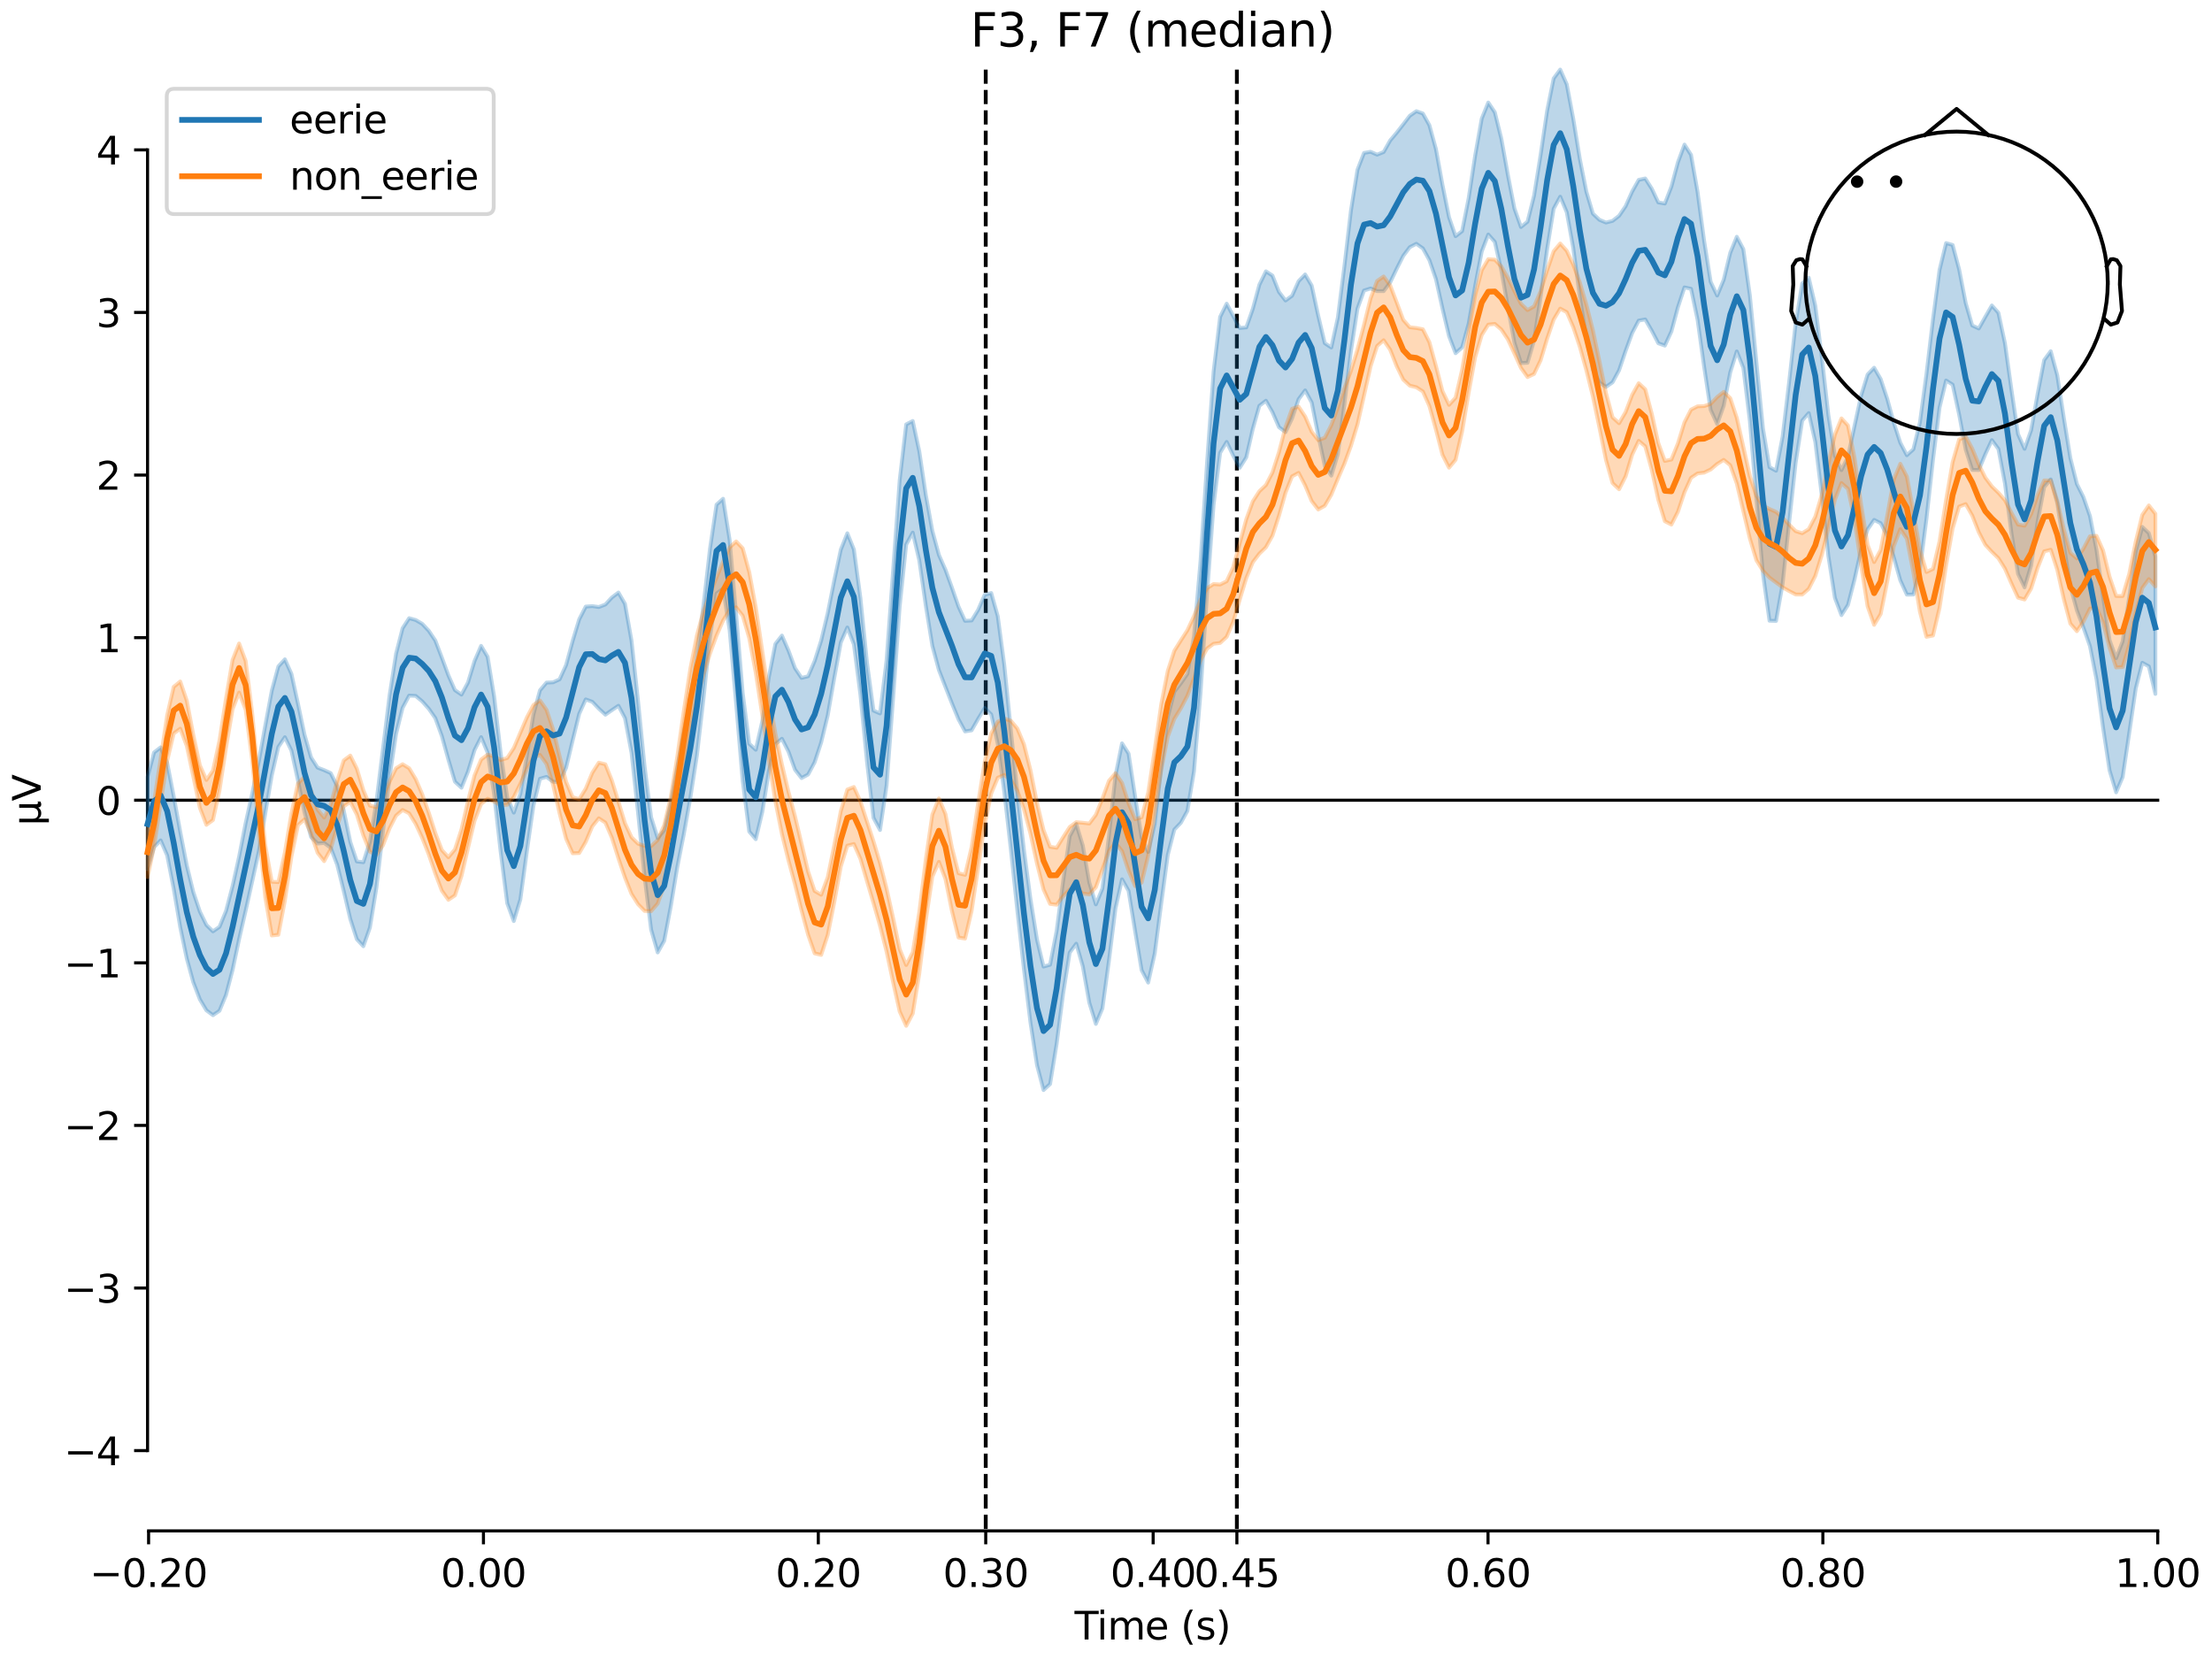 <?xml version="1.0" encoding="utf-8" standalone="no"?>
<!DOCTYPE svg PUBLIC "-//W3C//DTD SVG 1.1//EN"
  "http://www.w3.org/Graphics/SVG/1.1/DTD/svg11.dtd">
<svg xmlns:xlink="http://www.w3.org/1999/xlink" width="576pt" height="432pt" viewBox="0 0 576 432" xmlns="http://www.w3.org/2000/svg" version="1.1">
 <defs>
  <style type="text/css">*{stroke-linejoin: round; stroke-linecap: butt}</style>
 </defs>
 <g id="figure_1">
  <g id="patch_1">
   <path d="M 0 432 
L 576 432 
L 576 0 
L 0 0 
z
" style="fill: #ffffff"/>
  </g>
  <g id="axes_1">
   <g id="patch_2">
    <path d="M 38.421 398.644 
L 561.867 398.644 
L 561.867 18.118 
L 38.421 18.118 
L 38.421 398.644 
z
" style="fill: none; opacity: 0"/>
   </g>
   <g id="patch_3">
    <path d="M 38.421 377.735 
L 38.421 39.027 
" style="fill: none; stroke: #000000; stroke-width: 0.8; stroke-linejoin: miter; stroke-linecap: square"/>
   </g>
   <g id="LineCollection_1">
    <path d="M 256.682 18.118 
L 256.682 398.644 
" clip-path="url(#pbddf950b8d)" style="fill: none; stroke-dasharray: 3.7,1.6; stroke-dashoffset: 0; stroke: #000000"/>
    <path d="M 322.079 18.118 
L 322.079 398.644 
" clip-path="url(#pbddf950b8d)" style="fill: none; stroke-dasharray: 3.7,1.6; stroke-dashoffset: 0; stroke: #000000"/>
   </g>
   <g id="matplotlib.axis_1">
    <g id="xtick_1">
     <g id="line2d_1">
      <defs>
       <path id="m09d69bcdcc" d="M 0 0 
L 0 3.5 
" style="stroke: #000000; stroke-width: 0.8"/>
      </defs>
      <g>
       <use xlink:href="#m09d69bcdcc" x="38.693" y="398.644" style="stroke: #000000; stroke-width: 0.8"/>
      </g>
     </g>
     <g id="text_1">
      <!-- −0.20 -->
      <g transform="translate(23.37 413.242) scale(0.1 -0.1)">
       <defs>
        <path id="DejaVuSans-2212" d="M 678 2272 
L 4684 2272 
L 4684 1741 
L 678 1741 
L 678 2272 
z
" transform="scale(0.016)"/>
        <path id="DejaVuSans-30" d="M 2034 4250 
Q 1547 4250 1301 3770 
Q 1056 3291 1056 2328 
Q 1056 1369 1301 889 
Q 1547 409 2034 409 
Q 2525 409 2770 889 
Q 3016 1369 3016 2328 
Q 3016 3291 2770 3770 
Q 2525 4250 2034 4250 
z
M 2034 4750 
Q 2819 4750 3233 4129 
Q 3647 3509 3647 2328 
Q 3647 1150 3233 529 
Q 2819 -91 2034 -91 
Q 1250 -91 836 529 
Q 422 1150 422 2328 
Q 422 3509 836 4129 
Q 1250 4750 2034 4750 
z
" transform="scale(0.016)"/>
        <path id="DejaVuSans-2e" d="M 684 794 
L 1344 794 
L 1344 0 
L 684 0 
L 684 794 
z
" transform="scale(0.016)"/>
        <path id="DejaVuSans-32" d="M 1228 531 
L 3431 531 
L 3431 0 
L 469 0 
L 469 531 
Q 828 903 1448 1529 
Q 2069 2156 2228 2338 
Q 2531 2678 2651 2914 
Q 2772 3150 2772 3378 
Q 2772 3750 2511 3984 
Q 2250 4219 1831 4219 
Q 1534 4219 1204 4116 
Q 875 4013 500 3803 
L 500 4441 
Q 881 4594 1212 4672 
Q 1544 4750 1819 4750 
Q 2544 4750 2975 4387 
Q 3406 4025 3406 3419 
Q 3406 3131 3298 2873 
Q 3191 2616 2906 2266 
Q 2828 2175 2409 1742 
Q 1991 1309 1228 531 
z
" transform="scale(0.016)"/>
       </defs>
       <use xlink:href="#DejaVuSans-2212"/>
       <use xlink:href="#DejaVuSans-30" transform="translate(83.789 0)"/>
       <use xlink:href="#DejaVuSans-2e" transform="translate(147.412 0)"/>
       <use xlink:href="#DejaVuSans-32" transform="translate(179.199 0)"/>
       <use xlink:href="#DejaVuSans-30" transform="translate(242.822 0)"/>
      </g>
     </g>
    </g>
    <g id="xtick_2">
     <g id="line2d_2">
      <g>
       <use xlink:href="#m09d69bcdcc" x="125.889" y="398.644" style="stroke: #000000; stroke-width: 0.8"/>
      </g>
     </g>
     <g id="text_2">
      <!-- 0.00 -->
      <g transform="translate(114.756 413.242) scale(0.1 -0.1)">
       <use xlink:href="#DejaVuSans-30"/>
       <use xlink:href="#DejaVuSans-2e" transform="translate(63.623 0)"/>
       <use xlink:href="#DejaVuSans-30" transform="translate(95.41 0)"/>
       <use xlink:href="#DejaVuSans-30" transform="translate(159.033 0)"/>
      </g>
     </g>
    </g>
    <g id="xtick_3">
     <g id="line2d_3">
      <g>
       <use xlink:href="#m09d69bcdcc" x="213.084" y="398.644" style="stroke: #000000; stroke-width: 0.8"/>
      </g>
     </g>
     <g id="text_3">
      <!-- 0.20 -->
      <g transform="translate(201.952 413.242) scale(0.1 -0.1)">
       <use xlink:href="#DejaVuSans-30"/>
       <use xlink:href="#DejaVuSans-2e" transform="translate(63.623 0)"/>
       <use xlink:href="#DejaVuSans-32" transform="translate(95.41 0)"/>
       <use xlink:href="#DejaVuSans-30" transform="translate(159.033 0)"/>
      </g>
     </g>
    </g>
    <g id="xtick_4">
     <g id="line2d_4">
      <g>
       <use xlink:href="#m09d69bcdcc" x="256.682" y="398.644" style="stroke: #000000; stroke-width: 0.8"/>
      </g>
     </g>
     <g id="text_4">
      <!-- 0.30 -->
      <g transform="translate(245.549 413.242) scale(0.1 -0.1)">
       <defs>
        <path id="DejaVuSans-33" d="M 2597 2516 
Q 3050 2419 3304 2112 
Q 3559 1806 3559 1356 
Q 3559 666 3084 287 
Q 2609 -91 1734 -91 
Q 1441 -91 1130 -33 
Q 819 25 488 141 
L 488 750 
Q 750 597 1062 519 
Q 1375 441 1716 441 
Q 2309 441 2620 675 
Q 2931 909 2931 1356 
Q 2931 1769 2642 2001 
Q 2353 2234 1838 2234 
L 1294 2234 
L 1294 2753 
L 1863 2753 
Q 2328 2753 2575 2939 
Q 2822 3125 2822 3475 
Q 2822 3834 2567 4026 
Q 2313 4219 1838 4219 
Q 1578 4219 1281 4162 
Q 984 4106 628 3988 
L 628 4550 
Q 988 4650 1302 4700 
Q 1616 4750 1894 4750 
Q 2613 4750 3031 4423 
Q 3450 4097 3450 3541 
Q 3450 3153 3228 2886 
Q 3006 2619 2597 2516 
z
" transform="scale(0.016)"/>
       </defs>
       <use xlink:href="#DejaVuSans-30"/>
       <use xlink:href="#DejaVuSans-2e" transform="translate(63.623 0)"/>
       <use xlink:href="#DejaVuSans-33" transform="translate(95.41 0)"/>
       <use xlink:href="#DejaVuSans-30" transform="translate(159.033 0)"/>
      </g>
     </g>
    </g>
    <g id="xtick_5">
     <g id="line2d_5">
      <g>
       <use xlink:href="#m09d69bcdcc" x="300.28" y="398.644" style="stroke: #000000; stroke-width: 0.8"/>
      </g>
     </g>
     <g id="text_5">
      <!-- 0.40 -->
      <g transform="translate(289.147 413.242) scale(0.1 -0.1)">
       <defs>
        <path id="DejaVuSans-34" d="M 2419 4116 
L 825 1625 
L 2419 1625 
L 2419 4116 
z
M 2253 4666 
L 3047 4666 
L 3047 1625 
L 3713 1625 
L 3713 1100 
L 3047 1100 
L 3047 0 
L 2419 0 
L 2419 1100 
L 313 1100 
L 313 1709 
L 2253 4666 
z
" transform="scale(0.016)"/>
       </defs>
       <use xlink:href="#DejaVuSans-30"/>
       <use xlink:href="#DejaVuSans-2e" transform="translate(63.623 0)"/>
       <use xlink:href="#DejaVuSans-34" transform="translate(95.41 0)"/>
       <use xlink:href="#DejaVuSans-30" transform="translate(159.033 0)"/>
      </g>
     </g>
    </g>
    <g id="xtick_6">
     <g id="line2d_6">
      <g>
       <use xlink:href="#m09d69bcdcc" x="322.079" y="398.644" style="stroke: #000000; stroke-width: 0.8"/>
      </g>
     </g>
     <g id="text_6">
      <!-- 0.45 -->
      <g transform="translate(310.946 413.242) scale(0.1 -0.1)">
       <defs>
        <path id="DejaVuSans-35" d="M 691 4666 
L 3169 4666 
L 3169 4134 
L 1269 4134 
L 1269 2991 
Q 1406 3038 1543 3061 
Q 1681 3084 1819 3084 
Q 2600 3084 3056 2656 
Q 3513 2228 3513 1497 
Q 3513 744 3044 326 
Q 2575 -91 1722 -91 
Q 1428 -91 1123 -41 
Q 819 9 494 109 
L 494 744 
Q 775 591 1075 516 
Q 1375 441 1709 441 
Q 2250 441 2565 725 
Q 2881 1009 2881 1497 
Q 2881 1984 2565 2268 
Q 2250 2553 1709 2553 
Q 1456 2553 1204 2497 
Q 953 2441 691 2322 
L 691 4666 
z
" transform="scale(0.016)"/>
       </defs>
       <use xlink:href="#DejaVuSans-30"/>
       <use xlink:href="#DejaVuSans-2e" transform="translate(63.623 0)"/>
       <use xlink:href="#DejaVuSans-34" transform="translate(95.41 0)"/>
       <use xlink:href="#DejaVuSans-35" transform="translate(159.033 0)"/>
      </g>
     </g>
    </g>
    <g id="xtick_7">
     <g id="line2d_7">
      <g>
       <use xlink:href="#m09d69bcdcc" x="387.476" y="398.644" style="stroke: #000000; stroke-width: 0.8"/>
      </g>
     </g>
     <g id="text_7">
      <!-- 0.60 -->
      <g transform="translate(376.343 413.242) scale(0.1 -0.1)">
       <defs>
        <path id="DejaVuSans-36" d="M 2113 2584 
Q 1688 2584 1439 2293 
Q 1191 2003 1191 1497 
Q 1191 994 1439 701 
Q 1688 409 2113 409 
Q 2538 409 2786 701 
Q 3034 994 3034 1497 
Q 3034 2003 2786 2293 
Q 2538 2584 2113 2584 
z
M 3366 4563 
L 3366 3988 
Q 3128 4100 2886 4159 
Q 2644 4219 2406 4219 
Q 1781 4219 1451 3797 
Q 1122 3375 1075 2522 
Q 1259 2794 1537 2939 
Q 1816 3084 2150 3084 
Q 2853 3084 3261 2657 
Q 3669 2231 3669 1497 
Q 3669 778 3244 343 
Q 2819 -91 2113 -91 
Q 1303 -91 875 529 
Q 447 1150 447 2328 
Q 447 3434 972 4092 
Q 1497 4750 2381 4750 
Q 2619 4750 2861 4703 
Q 3103 4656 3366 4563 
z
" transform="scale(0.016)"/>
       </defs>
       <use xlink:href="#DejaVuSans-30"/>
       <use xlink:href="#DejaVuSans-2e" transform="translate(63.623 0)"/>
       <use xlink:href="#DejaVuSans-36" transform="translate(95.41 0)"/>
       <use xlink:href="#DejaVuSans-30" transform="translate(159.033 0)"/>
      </g>
     </g>
    </g>
    <g id="xtick_8">
     <g id="line2d_8">
      <g>
       <use xlink:href="#m09d69bcdcc" x="474.671" y="398.644" style="stroke: #000000; stroke-width: 0.8"/>
      </g>
     </g>
     <g id="text_8">
      <!-- 0.80 -->
      <g transform="translate(463.538 413.242) scale(0.1 -0.1)">
       <defs>
        <path id="DejaVuSans-38" d="M 2034 2216 
Q 1584 2216 1326 1975 
Q 1069 1734 1069 1313 
Q 1069 891 1326 650 
Q 1584 409 2034 409 
Q 2484 409 2743 651 
Q 3003 894 3003 1313 
Q 3003 1734 2745 1975 
Q 2488 2216 2034 2216 
z
M 1403 2484 
Q 997 2584 770 2862 
Q 544 3141 544 3541 
Q 544 4100 942 4425 
Q 1341 4750 2034 4750 
Q 2731 4750 3128 4425 
Q 3525 4100 3525 3541 
Q 3525 3141 3298 2862 
Q 3072 2584 2669 2484 
Q 3125 2378 3379 2068 
Q 3634 1759 3634 1313 
Q 3634 634 3220 271 
Q 2806 -91 2034 -91 
Q 1263 -91 848 271 
Q 434 634 434 1313 
Q 434 1759 690 2068 
Q 947 2378 1403 2484 
z
M 1172 3481 
Q 1172 3119 1398 2916 
Q 1625 2713 2034 2713 
Q 2441 2713 2670 2916 
Q 2900 3119 2900 3481 
Q 2900 3844 2670 4047 
Q 2441 4250 2034 4250 
Q 1625 4250 1398 4047 
Q 1172 3844 1172 3481 
z
" transform="scale(0.016)"/>
       </defs>
       <use xlink:href="#DejaVuSans-30"/>
       <use xlink:href="#DejaVuSans-2e" transform="translate(63.623 0)"/>
       <use xlink:href="#DejaVuSans-38" transform="translate(95.41 0)"/>
       <use xlink:href="#DejaVuSans-30" transform="translate(159.033 0)"/>
      </g>
     </g>
    </g>
    <g id="xtick_9">
     <g id="line2d_9">
      <g>
       <use xlink:href="#m09d69bcdcc" x="561.867" y="398.644" style="stroke: #000000; stroke-width: 0.8"/>
      </g>
     </g>
     <g id="text_9">
      <!-- 1.00 -->
      <g transform="translate(550.734 413.242) scale(0.1 -0.1)">
       <defs>
        <path id="DejaVuSans-31" d="M 794 531 
L 1825 531 
L 1825 4091 
L 703 3866 
L 703 4441 
L 1819 4666 
L 2450 4666 
L 2450 531 
L 3481 531 
L 3481 0 
L 794 0 
L 794 531 
z
" transform="scale(0.016)"/>
       </defs>
       <use xlink:href="#DejaVuSans-31"/>
       <use xlink:href="#DejaVuSans-2e" transform="translate(63.623 0)"/>
       <use xlink:href="#DejaVuSans-30" transform="translate(95.41 0)"/>
       <use xlink:href="#DejaVuSans-30" transform="translate(159.033 0)"/>
      </g>
     </g>
    </g>
    <g id="text_10">
     <!-- Time (s) -->
     <g transform="translate(279.815 426.92) scale(0.1 -0.1)">
      <defs>
       <path id="DejaVuSans-54" d="M -19 4666 
L 3928 4666 
L 3928 4134 
L 2272 4134 
L 2272 0 
L 1638 0 
L 1638 4134 
L -19 4134 
L -19 4666 
z
" transform="scale(0.016)"/>
       <path id="DejaVuSans-69" d="M 603 3500 
L 1178 3500 
L 1178 0 
L 603 0 
L 603 3500 
z
M 603 4863 
L 1178 4863 
L 1178 4134 
L 603 4134 
L 603 4863 
z
" transform="scale(0.016)"/>
       <path id="DejaVuSans-6d" d="M 3328 2828 
Q 3544 3216 3844 3400 
Q 4144 3584 4550 3584 
Q 5097 3584 5394 3201 
Q 5691 2819 5691 2113 
L 5691 0 
L 5113 0 
L 5113 2094 
Q 5113 2597 4934 2840 
Q 4756 3084 4391 3084 
Q 3944 3084 3684 2787 
Q 3425 2491 3425 1978 
L 3425 0 
L 2847 0 
L 2847 2094 
Q 2847 2600 2669 2842 
Q 2491 3084 2119 3084 
Q 1678 3084 1418 2786 
Q 1159 2488 1159 1978 
L 1159 0 
L 581 0 
L 581 3500 
L 1159 3500 
L 1159 2956 
Q 1356 3278 1631 3431 
Q 1906 3584 2284 3584 
Q 2666 3584 2933 3390 
Q 3200 3197 3328 2828 
z
" transform="scale(0.016)"/>
       <path id="DejaVuSans-65" d="M 3597 1894 
L 3597 1613 
L 953 1613 
Q 991 1019 1311 708 
Q 1631 397 2203 397 
Q 2534 397 2845 478 
Q 3156 559 3463 722 
L 3463 178 
Q 3153 47 2828 -22 
Q 2503 -91 2169 -91 
Q 1331 -91 842 396 
Q 353 884 353 1716 
Q 353 2575 817 3079 
Q 1281 3584 2069 3584 
Q 2775 3584 3186 3129 
Q 3597 2675 3597 1894 
z
M 3022 2063 
Q 3016 2534 2758 2815 
Q 2500 3097 2075 3097 
Q 1594 3097 1305 2825 
Q 1016 2553 972 2059 
L 3022 2063 
z
" transform="scale(0.016)"/>
       <path id="DejaVuSans-20" transform="scale(0.016)"/>
       <path id="DejaVuSans-28" d="M 1984 4856 
Q 1566 4138 1362 3434 
Q 1159 2731 1159 2009 
Q 1159 1288 1364 580 
Q 1569 -128 1984 -844 
L 1484 -844 
Q 1016 -109 783 600 
Q 550 1309 550 2009 
Q 550 2706 781 3412 
Q 1013 4119 1484 4856 
L 1984 4856 
z
" transform="scale(0.016)"/>
       <path id="DejaVuSans-73" d="M 2834 3397 
L 2834 2853 
Q 2591 2978 2328 3040 
Q 2066 3103 1784 3103 
Q 1356 3103 1142 2972 
Q 928 2841 928 2578 
Q 928 2378 1081 2264 
Q 1234 2150 1697 2047 
L 1894 2003 
Q 2506 1872 2764 1633 
Q 3022 1394 3022 966 
Q 3022 478 2636 193 
Q 2250 -91 1575 -91 
Q 1294 -91 989 -36 
Q 684 19 347 128 
L 347 722 
Q 666 556 975 473 
Q 1284 391 1588 391 
Q 1994 391 2212 530 
Q 2431 669 2431 922 
Q 2431 1156 2273 1281 
Q 2116 1406 1581 1522 
L 1381 1569 
Q 847 1681 609 1914 
Q 372 2147 372 2553 
Q 372 3047 722 3315 
Q 1072 3584 1716 3584 
Q 2034 3584 2315 3537 
Q 2597 3491 2834 3397 
z
" transform="scale(0.016)"/>
       <path id="DejaVuSans-29" d="M 513 4856 
L 1013 4856 
Q 1481 4119 1714 3412 
Q 1947 2706 1947 2009 
Q 1947 1309 1714 600 
Q 1481 -109 1013 -844 
L 513 -844 
Q 928 -128 1133 580 
Q 1338 1288 1338 2009 
Q 1338 2731 1133 3434 
Q 928 4138 513 4856 
z
" transform="scale(0.016)"/>
      </defs>
      <use xlink:href="#DejaVuSans-54"/>
      <use xlink:href="#DejaVuSans-69" transform="translate(57.959 0)"/>
      <use xlink:href="#DejaVuSans-6d" transform="translate(85.742 0)"/>
      <use xlink:href="#DejaVuSans-65" transform="translate(183.154 0)"/>
      <use xlink:href="#DejaVuSans-20" transform="translate(244.678 0)"/>
      <use xlink:href="#DejaVuSans-28" transform="translate(276.465 0)"/>
      <use xlink:href="#DejaVuSans-73" transform="translate(315.479 0)"/>
      <use xlink:href="#DejaVuSans-29" transform="translate(367.578 0)"/>
     </g>
    </g>
   </g>
   <g id="matplotlib.axis_2">
    <g id="ytick_1">
     <g id="line2d_10">
      <defs>
       <path id="m56f327e7d2" d="M 0 0 
L -3.5 0 
" style="stroke: #000000; stroke-width: 0.8"/>
      </defs>
      <g>
       <use xlink:href="#m56f327e7d2" x="38.421" y="377.735" style="stroke: #000000; stroke-width: 0.8"/>
      </g>
     </g>
     <g id="text_11">
      <!-- −4 -->
      <g transform="translate(16.678 381.534) scale(0.1 -0.1)">
       <use xlink:href="#DejaVuSans-2212"/>
       <use xlink:href="#DejaVuSans-34" transform="translate(83.789 0)"/>
      </g>
     </g>
    </g>
    <g id="ytick_2">
     <g id="line2d_11">
      <g>
       <use xlink:href="#m56f327e7d2" x="38.421" y="335.397" style="stroke: #000000; stroke-width: 0.8"/>
      </g>
     </g>
     <g id="text_12">
      <!-- −3 -->
      <g transform="translate(16.678 339.196) scale(0.1 -0.1)">
       <use xlink:href="#DejaVuSans-2212"/>
       <use xlink:href="#DejaVuSans-33" transform="translate(83.789 0)"/>
      </g>
     </g>
    </g>
    <g id="ytick_3">
     <g id="line2d_12">
      <g>
       <use xlink:href="#m56f327e7d2" x="38.421" y="293.058" style="stroke: #000000; stroke-width: 0.8"/>
      </g>
     </g>
     <g id="text_13">
      <!-- −2 -->
      <g transform="translate(16.678 296.857) scale(0.1 -0.1)">
       <use xlink:href="#DejaVuSans-2212"/>
       <use xlink:href="#DejaVuSans-32" transform="translate(83.789 0)"/>
      </g>
     </g>
    </g>
    <g id="ytick_4">
     <g id="line2d_13">
      <g>
       <use xlink:href="#m56f327e7d2" x="38.421" y="250.719" style="stroke: #000000; stroke-width: 0.8"/>
      </g>
     </g>
     <g id="text_14">
      <!-- −1 -->
      <g transform="translate(16.678 254.519) scale(0.1 -0.1)">
       <use xlink:href="#DejaVuSans-2212"/>
       <use xlink:href="#DejaVuSans-31" transform="translate(83.789 0)"/>
      </g>
     </g>
    </g>
    <g id="ytick_5">
     <g id="line2d_14">
      <g>
       <use xlink:href="#m56f327e7d2" x="38.421" y="208.381" style="stroke: #000000; stroke-width: 0.8"/>
      </g>
     </g>
     <g id="text_15">
      <!-- 0 -->
      <g transform="translate(25.058 212.18) scale(0.1 -0.1)">
       <use xlink:href="#DejaVuSans-30"/>
      </g>
     </g>
    </g>
    <g id="ytick_6">
     <g id="line2d_15">
      <g>
       <use xlink:href="#m56f327e7d2" x="38.421" y="166.042" style="stroke: #000000; stroke-width: 0.8"/>
      </g>
     </g>
     <g id="text_16">
      <!-- 1 -->
      <g transform="translate(25.058 169.842) scale(0.1 -0.1)">
       <use xlink:href="#DejaVuSans-31"/>
      </g>
     </g>
    </g>
    <g id="ytick_7">
     <g id="line2d_16">
      <g>
       <use xlink:href="#m56f327e7d2" x="38.421" y="123.704" style="stroke: #000000; stroke-width: 0.8"/>
      </g>
     </g>
     <g id="text_17">
      <!-- 2 -->
      <g transform="translate(25.058 127.503) scale(0.1 -0.1)">
       <use xlink:href="#DejaVuSans-32"/>
      </g>
     </g>
    </g>
    <g id="ytick_8">
     <g id="line2d_17">
      <g>
       <use xlink:href="#m56f327e7d2" x="38.421" y="81.365" style="stroke: #000000; stroke-width: 0.8"/>
      </g>
     </g>
     <g id="text_18">
      <!-- 3 -->
      <g transform="translate(25.058 85.165) scale(0.1 -0.1)">
       <use xlink:href="#DejaVuSans-33"/>
      </g>
     </g>
    </g>
    <g id="ytick_9">
     <g id="line2d_18">
      <g>
       <use xlink:href="#m56f327e7d2" x="38.421" y="39.027" style="stroke: #000000; stroke-width: 0.8"/>
      </g>
     </g>
     <g id="text_19">
      <!-- 4 -->
      <g transform="translate(25.058 42.826) scale(0.1 -0.1)">
       <use xlink:href="#DejaVuSans-34"/>
      </g>
     </g>
    </g>
    <g id="text_20">
     <!-- µV -->
     <g transform="translate(10.599 214.982) rotate(-90) scale(0.1 -0.1)">
      <defs>
       <path id="DejaVuSans-b5" d="M 544 -1331 
L 544 3500 
L 1119 3500 
L 1119 1325 
Q 1119 872 1334 640 
Q 1550 409 1972 409 
Q 2434 409 2667 671 
Q 2900 934 2900 1459 
L 2900 3500 
L 3475 3500 
L 3475 806 
Q 3475 619 3529 530 
Q 3584 441 3700 441 
Q 3728 441 3778 458 
Q 3828 475 3916 513 
L 3916 50 
Q 3788 -22 3673 -56 
Q 3559 -91 3450 -91 
Q 3234 -91 3106 31 
Q 2978 153 2931 403 
Q 2775 156 2548 32 
Q 2322 -91 2016 -91 
Q 1697 -91 1473 31 
Q 1250 153 1119 397 
L 1119 -1331 
L 544 -1331 
z
" transform="scale(0.016)"/>
       <path id="DejaVuSans-56" d="M 1831 0 
L 50 4666 
L 709 4666 
L 2188 738 
L 3669 4666 
L 4325 4666 
L 2547 0 
L 1831 0 
z
" transform="scale(0.016)"/>
      </defs>
      <use xlink:href="#DejaVuSans-b5"/>
      <use xlink:href="#DejaVuSans-56" transform="translate(63.623 0)"/>
     </g>
    </g>
   </g>
   <g id="patch_4">
    <path d="M 38.693 398.644 
L 561.867 398.644 
" style="fill: none; stroke: #000000; stroke-width: 0.8; stroke-linejoin: miter; stroke-linecap: square"/>
   </g>
   <g id="patch_5">
    <path d="M 38.421 208.381 
L 561.867 208.381 
" style="fill: none; stroke: #000000; stroke-width: 0.8; stroke-linejoin: miter; stroke-linecap: square"/>
   </g>
   <g id="text_21">
    <!-- F3, F7 (median) -->
    <g transform="translate(252.713 12.118) scale(0.12 -0.12)">
     <defs>
      <path id="DejaVuSans-46" d="M 628 4666 
L 3309 4666 
L 3309 4134 
L 1259 4134 
L 1259 2759 
L 3109 2759 
L 3109 2228 
L 1259 2228 
L 1259 0 
L 628 0 
L 628 4666 
z
" transform="scale(0.016)"/>
      <path id="DejaVuSans-2c" d="M 750 794 
L 1409 794 
L 1409 256 
L 897 -744 
L 494 -744 
L 750 256 
L 750 794 
z
" transform="scale(0.016)"/>
      <path id="DejaVuSans-37" d="M 525 4666 
L 3525 4666 
L 3525 4397 
L 1831 0 
L 1172 0 
L 2766 4134 
L 525 4134 
L 525 4666 
z
" transform="scale(0.016)"/>
      <path id="DejaVuSans-64" d="M 2906 2969 
L 2906 4863 
L 3481 4863 
L 3481 0 
L 2906 0 
L 2906 525 
Q 2725 213 2448 61 
Q 2172 -91 1784 -91 
Q 1150 -91 751 415 
Q 353 922 353 1747 
Q 353 2572 751 3078 
Q 1150 3584 1784 3584 
Q 2172 3584 2448 3432 
Q 2725 3281 2906 2969 
z
M 947 1747 
Q 947 1113 1208 752 
Q 1469 391 1925 391 
Q 2381 391 2643 752 
Q 2906 1113 2906 1747 
Q 2906 2381 2643 2742 
Q 2381 3103 1925 3103 
Q 1469 3103 1208 2742 
Q 947 2381 947 1747 
z
" transform="scale(0.016)"/>
      <path id="DejaVuSans-61" d="M 2194 1759 
Q 1497 1759 1228 1600 
Q 959 1441 959 1056 
Q 959 750 1161 570 
Q 1363 391 1709 391 
Q 2188 391 2477 730 
Q 2766 1069 2766 1631 
L 2766 1759 
L 2194 1759 
z
M 3341 1997 
L 3341 0 
L 2766 0 
L 2766 531 
Q 2569 213 2275 61 
Q 1981 -91 1556 -91 
Q 1019 -91 701 211 
Q 384 513 384 1019 
Q 384 1609 779 1909 
Q 1175 2209 1959 2209 
L 2766 2209 
L 2766 2266 
Q 2766 2663 2505 2880 
Q 2244 3097 1772 3097 
Q 1472 3097 1187 3025 
Q 903 2953 641 2809 
L 641 3341 
Q 956 3463 1253 3523 
Q 1550 3584 1831 3584 
Q 2591 3584 2966 3190 
Q 3341 2797 3341 1997 
z
" transform="scale(0.016)"/>
      <path id="DejaVuSans-6e" d="M 3513 2113 
L 3513 0 
L 2938 0 
L 2938 2094 
Q 2938 2591 2744 2837 
Q 2550 3084 2163 3084 
Q 1697 3084 1428 2787 
Q 1159 2491 1159 1978 
L 1159 0 
L 581 0 
L 581 3500 
L 1159 3500 
L 1159 2956 
Q 1366 3272 1645 3428 
Q 1925 3584 2291 3584 
Q 2894 3584 3203 3211 
Q 3513 2838 3513 2113 
z
" transform="scale(0.016)"/>
     </defs>
     <use xlink:href="#DejaVuSans-46"/>
     <use xlink:href="#DejaVuSans-33" transform="translate(57.52 0)"/>
     <use xlink:href="#DejaVuSans-2c" transform="translate(121.143 0)"/>
     <use xlink:href="#DejaVuSans-20" transform="translate(152.93 0)"/>
     <use xlink:href="#DejaVuSans-46" transform="translate(184.717 0)"/>
     <use xlink:href="#DejaVuSans-37" transform="translate(242.236 0)"/>
     <use xlink:href="#DejaVuSans-20" transform="translate(305.859 0)"/>
     <use xlink:href="#DejaVuSans-28" transform="translate(337.646 0)"/>
     <use xlink:href="#DejaVuSans-6d" transform="translate(376.66 0)"/>
     <use xlink:href="#DejaVuSans-65" transform="translate(474.072 0)"/>
     <use xlink:href="#DejaVuSans-64" transform="translate(535.596 0)"/>
     <use xlink:href="#DejaVuSans-69" transform="translate(599.072 0)"/>
     <use xlink:href="#DejaVuSans-61" transform="translate(626.855 0)"/>
     <use xlink:href="#DejaVuSans-6e" transform="translate(688.135 0)"/>
     <use xlink:href="#DejaVuSans-29" transform="translate(751.514 0)"/>
    </g>
   </g>
   <g id="legend_1">
    <g id="patch_6">
     <path d="M 45.421 55.753 
L 126.563 55.753 
Q 128.563 55.753 128.563 53.753 
L 128.563 25.118 
Q 128.563 23.118 126.563 23.118 
L 45.421 23.118 
Q 43.421 23.118 43.421 25.118 
L 43.421 53.753 
Q 43.421 55.753 45.421 55.753 
z
" style="fill: #ffffff; opacity: 0.8; stroke: #cccccc; stroke-linejoin: miter"/>
    </g>
    <g id="line2d_19">
     <path d="M 47.421 31.217 
L 57.421 31.217 
L 67.421 31.217 
" style="fill: none; stroke: #1f77b4; stroke-width: 1.5; stroke-linecap: square"/>
    </g>
    <g id="text_22">
     <!-- eerie -->
     <g transform="translate(75.421 34.717) scale(0.1 -0.1)">
      <defs>
       <path id="DejaVuSans-72" d="M 2631 2963 
Q 2534 3019 2420 3045 
Q 2306 3072 2169 3072 
Q 1681 3072 1420 2755 
Q 1159 2438 1159 1844 
L 1159 0 
L 581 0 
L 581 3500 
L 1159 3500 
L 1159 2956 
Q 1341 3275 1631 3429 
Q 1922 3584 2338 3584 
Q 2397 3584 2469 3576 
Q 2541 3569 2628 3553 
L 2631 2963 
z
" transform="scale(0.016)"/>
      </defs>
      <use xlink:href="#DejaVuSans-65"/>
      <use xlink:href="#DejaVuSans-65" transform="translate(61.523 0)"/>
      <use xlink:href="#DejaVuSans-72" transform="translate(123.047 0)"/>
      <use xlink:href="#DejaVuSans-69" transform="translate(164.16 0)"/>
      <use xlink:href="#DejaVuSans-65" transform="translate(191.943 0)"/>
     </g>
    </g>
    <g id="line2d_20">
     <path d="M 47.421 45.895 
L 57.421 45.895 
L 67.421 45.895 
" style="fill: none; stroke: #ff7f0e; stroke-width: 1.5; stroke-linecap: square"/>
    </g>
    <g id="text_23">
     <!-- non_eerie -->
     <g transform="translate(75.421 49.395) scale(0.1 -0.1)">
      <defs>
       <path id="DejaVuSans-6f" d="M 1959 3097 
Q 1497 3097 1228 2736 
Q 959 2375 959 1747 
Q 959 1119 1226 758 
Q 1494 397 1959 397 
Q 2419 397 2687 759 
Q 2956 1122 2956 1747 
Q 2956 2369 2687 2733 
Q 2419 3097 1959 3097 
z
M 1959 3584 
Q 2709 3584 3137 3096 
Q 3566 2609 3566 1747 
Q 3566 888 3137 398 
Q 2709 -91 1959 -91 
Q 1206 -91 779 398 
Q 353 888 353 1747 
Q 353 2609 779 3096 
Q 1206 3584 1959 3584 
z
" transform="scale(0.016)"/>
       <path id="DejaVuSans-5f" d="M 3263 -1063 
L 3263 -1509 
L -63 -1509 
L -63 -1063 
L 3263 -1063 
z
" transform="scale(0.016)"/>
      </defs>
      <use xlink:href="#DejaVuSans-6e"/>
      <use xlink:href="#DejaVuSans-6f" transform="translate(63.379 0)"/>
      <use xlink:href="#DejaVuSans-6e" transform="translate(124.561 0)"/>
      <use xlink:href="#DejaVuSans-5f" transform="translate(187.939 0)"/>
      <use xlink:href="#DejaVuSans-65" transform="translate(237.939 0)"/>
      <use xlink:href="#DejaVuSans-65" transform="translate(299.463 0)"/>
      <use xlink:href="#DejaVuSans-72" transform="translate(360.986 0)"/>
      <use xlink:href="#DejaVuSans-69" transform="translate(402.1 0)"/>
      <use xlink:href="#DejaVuSans-65" transform="translate(429.883 0)"/>
     </g>
    </g>
   </g>
   <g id="FillBetweenPolyCollection_1">
    <defs>
     <path id="mda0d05c498" d="M 38.421 -229.693 
L 38.421 -205.676 
L 40.124 -211.409 
L 41.827 -213.167 
L 43.53 -209.247 
L 45.233 -200.567 
L 46.936 -190.543 
L 48.639 -182.392 
L 50.342 -176.188 
L 52.045 -171.765 
L 53.748 -168.907 
L 55.451 -167.641 
L 57.154 -168.795 
L 58.857 -172.923 
L 60.56 -179.405 
L 62.263 -187.452 
L 63.966 -194.86 
L 65.669 -202.455 
L 67.372 -210.206 
L 69.075 -220.196 
L 70.778 -230.124 
L 72.481 -237.496 
L 74.184 -240.032 
L 75.887 -236.544 
L 77.59 -228.767 
L 79.294 -220.476 
L 80.997 -214.048 
L 82.7 -212.343 
L 84.403 -212.485 
L 86.106 -211.258 
L 87.809 -206.796 
L 89.512 -199.977 
L 91.215 -192.697 
L 92.918 -187.422 
L 94.621 -185.594 
L 96.324 -190.447 
L 98.027 -200.887 
L 99.73 -215.461 
L 101.433 -229.591 
L 103.136 -240.867 
L 104.839 -247.675 
L 106.542 -250.863 
L 108.245 -250.785 
L 109.948 -249.352 
L 111.651 -247.442 
L 113.354 -245.001 
L 115.057 -240.323 
L 116.76 -234.187 
L 118.463 -228.444 
L 120.166 -226.875 
L 121.87 -231.096 
L 123.573 -236.688 
L 125.276 -240.048 
L 126.979 -236.005 
L 128.682 -225.078 
L 130.385 -210.08 
L 132.088 -196.758 
L 133.791 -192.153 
L 135.494 -197.758 
L 137.197 -210.313 
L 138.9 -222.173 
L 140.603 -229.208 
L 142.306 -229.694 
L 144.009 -228.45 
L 145.712 -228.298 
L 147.415 -232.094 
L 149.118 -239.195 
L 150.821 -246.119 
L 152.524 -249.873 
L 154.227 -249.258 
L 155.93 -247.473 
L 157.633 -245.89 
L 159.336 -247.079 
L 161.039 -248.222 
L 162.742 -244.989 
L 164.446 -235.984 
L 166.149 -220.341 
L 167.852 -203.589 
L 169.555 -189.916 
L 171.258 -183.981 
L 172.961 -187.02 
L 174.664 -195.939 
L 176.367 -206.217 
L 178.07 -214.808 
L 179.773 -224.315 
L 181.476 -235.283 
L 183.179 -249.977 
L 184.882 -266.023 
L 186.585 -277.44 
L 188.288 -278.734 
L 189.991 -267.927 
L 191.694 -248.698 
L 193.397 -228.614 
L 195.1 -215.456 
L 196.803 -213.477 
L 198.506 -220.595 
L 200.209 -231.124 
L 201.912 -238.253 
L 203.615 -239.625 
L 205.318 -236.269 
L 207.022 -231.553 
L 208.725 -229.393 
L 210.428 -230.311 
L 212.131 -233.497 
L 213.834 -238.671 
L 215.537 -245.701 
L 217.24 -255.444 
L 218.943 -264.693 
L 220.646 -268.602 
L 222.349 -264.227 
L 224.052 -251.073 
L 225.755 -233.701 
L 227.458 -219.033 
L 229.161 -215.866 
L 230.864 -227.49 
L 232.567 -250.187 
L 234.27 -274.018 
L 235.973 -290.195 
L 237.676 -293.306 
L 239.379 -286.069 
L 241.082 -274.275 
L 242.785 -263.814 
L 244.488 -257.509 
L 246.191 -253.128 
L 247.894 -248.807 
L 249.598 -244.673 
L 251.301 -241.534 
L 253.004 -241.818 
L 254.707 -244.797 
L 256.41 -247.642 
L 258.113 -245.965 
L 259.816 -238.268 
L 261.519 -225.733 
L 263.222 -210.839 
L 264.925 -194.813 
L 266.628 -179.649 
L 268.331 -165.728 
L 270.034 -154.632 
L 271.737 -148.148 
L 273.44 -149.717 
L 275.143 -160.161 
L 276.846 -173.33 
L 278.549 -183.944 
L 280.252 -186.261 
L 281.955 -180.395 
L 283.658 -170.881 
L 285.361 -165.376 
L 287.064 -169.402 
L 288.767 -181.851 
L 290.47 -195.435 
L 292.174 -203.032 
L 293.877 -200.008 
L 295.58 -189.555 
L 297.283 -179.344 
L 298.986 -176.127 
L 300.689 -183.713 
L 302.392 -196.769 
L 304.095 -209.4 
L 305.798 -215.981 
L 307.501 -217.755 
L 309.204 -220.856 
L 310.907 -231.134 
L 312.61 -251.488 
L 314.313 -277.354 
L 316.016 -300.509 
L 317.719 -314.088 
L 319.422 -316.921 
L 321.125 -313.357 
L 322.828 -310.2 
L 324.531 -312.903 
L 326.234 -320.329 
L 327.937 -326.332 
L 329.64 -327.651 
L 331.343 -324.656 
L 333.046 -320.757 
L 334.75 -319.479 
L 336.453 -323.039 
L 338.156 -328.049 
L 339.859 -330.34 
L 341.562 -327.188 
L 343.265 -318.627 
L 344.968 -310.668 
L 346.671 -308.144 
L 348.374 -313.703 
L 350.077 -326.694 
L 351.78 -340.614 
L 353.483 -351.625 
L 355.186 -356.347 
L 356.889 -356.883 
L 358.592 -356.187 
L 360.295 -356.184 
L 361.998 -358.453 
L 363.701 -362.009 
L 365.404 -365.365 
L 367.107 -367.642 
L 368.81 -368.516 
L 370.513 -367.318 
L 372.216 -364.245 
L 373.919 -359.309 
L 375.622 -351.649 
L 377.326 -344.474 
L 379.029 -340.024 
L 380.732 -341.521 
L 382.435 -347.732 
L 384.138 -357.579 
L 385.841 -366.502 
L 387.544 -370.933 
L 389.247 -369.009 
L 390.95 -361.524 
L 392.653 -352.066 
L 394.356 -342.762 
L 396.059 -337.458 
L 397.762 -337.535 
L 399.465 -343.31 
L 401.168 -354.647 
L 402.871 -367.153 
L 404.574 -377.644 
L 406.277 -380.777 
L 407.98 -376.729 
L 409.683 -367.364 
L 411.386 -354.635 
L 413.089 -343.766 
L 414.792 -335.757 
L 416.495 -332.387 
L 418.198 -331.248 
L 419.902 -332.438 
L 421.605 -335.572 
L 423.308 -340.626 
L 425.011 -345.266 
L 426.714 -348.52 
L 428.417 -348.819 
L 430.12 -345.867 
L 431.823 -342.614 
L 433.526 -342 
L 435.229 -345.676 
L 436.932 -352.01 
L 438.635 -357.161 
L 440.338 -356.799 
L 442.041 -348.746 
L 443.744 -336.535 
L 445.447 -325.275 
L 447.15 -321.563 
L 448.853 -326.351 
L 450.556 -335.049 
L 452.259 -340.488 
L 453.962 -336.199 
L 455.665 -322.309 
L 457.368 -301.951 
L 459.071 -282.567 
L 460.774 -270.359 
L 462.478 -270.308 
L 464.181 -279.888 
L 465.884 -295.864 
L 467.587 -311.505 
L 469.29 -322.474 
L 470.993 -324.437 
L 472.696 -316.94 
L 474.399 -302.944 
L 476.102 -287.215 
L 477.805 -276.32 
L 479.508 -271.817 
L 481.211 -274.474 
L 482.914 -281.099 
L 484.617 -288.806 
L 486.32 -294.142 
L 488.023 -296.619 
L 489.726 -295.751 
L 491.429 -292.492 
L 493.132 -286.919 
L 494.835 -280.874 
L 496.538 -277.158 
L 498.241 -277.195 
L 499.944 -283.769 
L 501.647 -296.893 
L 503.35 -312.283 
L 505.054 -325.879 
L 506.757 -332.915 
L 508.46 -331.832 
L 510.163 -324.002 
L 511.866 -314.921 
L 513.569 -309.633 
L 515.272 -309.602 
L 516.975 -313.72 
L 518.678 -317.389 
L 520.381 -315.087 
L 522.084 -306.122 
L 523.787 -293.087 
L 525.49 -282.552 
L 527.193 -279.052 
L 528.896 -284.71 
L 530.599 -296.17 
L 532.302 -305.145 
L 534.005 -307.167 
L 535.708 -300.981 
L 537.411 -290.03 
L 539.114 -279.302 
L 540.817 -273.039 
L 542.52 -268.598 
L 544.223 -263.744 
L 545.926 -255.095 
L 547.63 -242.571 
L 549.333 -231.368 
L 551.036 -225.675 
L 552.739 -229.638 
L 554.442 -241.089 
L 556.145 -252.712 
L 557.848 -259.419 
L 559.551 -258.482 
L 561.254 -251.303 
L 561.254 -287.083 
L 561.254 -287.083 
L 559.551 -293.173 
L 557.848 -294.787 
L 556.145 -288.359 
L 554.442 -276.528 
L 552.739 -265.006 
L 551.036 -260.621 
L 549.333 -265.288 
L 547.63 -276.608 
L 545.926 -288.787 
L 544.223 -297.616 
L 542.52 -302.56 
L 540.817 -305.966 
L 539.114 -312.72 
L 537.411 -323.234 
L 535.708 -334.302 
L 534.005 -340.551 
L 532.302 -338.244 
L 530.599 -329.461 
L 528.896 -319.949 
L 527.193 -315.122 
L 525.49 -318.963 
L 523.787 -330.454 
L 522.084 -342.621 
L 520.381 -350.543 
L 518.678 -352.457 
L 516.975 -349.501 
L 515.272 -346.463 
L 513.569 -347.242 
L 511.866 -353.087 
L 510.163 -361.818 
L 508.46 -368.215 
L 506.757 -368.704 
L 505.054 -361.717 
L 503.35 -348.903 
L 501.647 -334.63 
L 499.944 -322 
L 498.241 -315.017 
L 496.538 -313.462 
L 494.835 -316.713 
L 493.132 -321.945 
L 491.429 -328.174 
L 489.726 -333.29 
L 488.023 -336.238 
L 486.32 -334.474 
L 484.617 -328.939 
L 482.914 -321.11 
L 481.211 -313.066 
L 479.508 -309.585 
L 477.805 -313.381 
L 476.102 -323.905 
L 474.399 -339.017 
L 472.696 -352.402 
L 470.993 -359.679 
L 469.29 -358.183 
L 467.587 -347.823 
L 465.884 -332.524 
L 464.181 -318.264 
L 462.478 -309.423 
L 460.774 -310.35 
L 459.071 -320.453 
L 457.368 -337.613 
L 455.665 -355.027 
L 453.962 -367.135 
L 452.259 -370.344 
L 450.556 -366.162 
L 448.853 -359.153 
L 447.15 -355.043 
L 445.447 -358.626 
L 443.744 -369.35 
L 442.041 -382.042 
L 440.338 -391.687 
L 438.635 -394.347 
L 436.932 -389.757 
L 435.229 -383.404 
L 433.526 -379.003 
L 431.823 -379.288 
L 430.12 -382.87 
L 428.417 -385.526 
L 426.714 -385.161 
L 425.011 -382.128 
L 423.308 -378.309 
L 421.605 -375.804 
L 419.902 -374.483 
L 418.198 -374.056 
L 416.495 -374.759 
L 414.792 -376.374 
L 413.089 -382.065 
L 411.386 -390.603 
L 409.683 -401.019 
L 407.98 -410.051 
L 406.277 -413.882 
L 404.574 -411.584 
L 402.871 -403.156 
L 401.168 -391.626 
L 399.465 -381.063 
L 397.762 -374.272 
L 396.059 -372.886 
L 394.356 -377.713 
L 392.653 -386.419 
L 390.95 -395.871 
L 389.247 -402.762 
L 387.544 -405.305 
L 385.841 -401.116 
L 384.138 -391.549 
L 382.435 -380.391 
L 380.732 -371.819 
L 379.029 -370.494 
L 377.326 -375.422 
L 375.622 -383.85 
L 373.919 -393.165 
L 372.216 -399.39 
L 370.513 -402.445 
L 368.81 -403.047 
L 367.107 -401.859 
L 365.404 -399.633 
L 363.701 -397.455 
L 361.998 -395.428 
L 360.295 -392.416 
L 358.592 -391.733 
L 356.889 -392.481 
L 355.186 -392.178 
L 353.483 -387.788 
L 351.78 -377.156 
L 350.077 -362.669 
L 348.374 -349.313 
L 346.671 -341.511 
L 344.968 -342.641 
L 343.265 -349.782 
L 341.562 -357.639 
L 339.859 -360.539 
L 338.156 -358.793 
L 336.453 -354.993 
L 334.75 -353.749 
L 333.046 -355.972 
L 331.343 -360.246 
L 329.64 -361.347 
L 327.937 -357.857 
L 326.234 -351.579 
L 324.531 -346.741 
L 322.828 -346.604 
L 321.125 -349.722 
L 319.422 -352.93 
L 317.719 -349.495 
L 316.016 -335.268 
L 314.313 -311.525 
L 312.61 -285.862 
L 310.907 -266.343 
L 309.204 -256.543 
L 307.501 -254.094 
L 305.798 -251.888 
L 304.095 -245.309 
L 302.392 -232.276 
L 300.689 -217.52 
L 298.986 -210.159 
L 297.283 -213.861 
L 295.58 -224.604 
L 293.877 -235.768 
L 292.174 -238.442 
L 290.47 -230.002 
L 288.767 -214.339 
L 287.064 -200.622 
L 285.361 -196.496 
L 283.658 -202.154 
L 281.955 -211.853 
L 280.252 -217.421 
L 278.549 -214.258 
L 276.846 -202.579 
L 275.143 -189.579 
L 273.44 -180.789 
L 271.737 -180.302 
L 270.034 -187.324 
L 268.331 -197.934 
L 266.628 -210.715 
L 264.925 -225.571 
L 263.222 -241.89 
L 261.519 -258.79 
L 259.816 -271.541 
L 258.113 -277.58 
L 256.41 -277.099 
L 254.707 -273.199 
L 253.004 -270.428 
L 251.301 -270.341 
L 249.598 -274.039 
L 247.894 -278.948 
L 246.191 -283.649 
L 244.488 -287.507 
L 242.785 -293.781 
L 241.082 -303.092 
L 239.379 -314.47 
L 237.676 -322.376 
L 235.973 -321.493 
L 234.27 -306.918 
L 232.567 -283.503 
L 230.864 -260.09 
L 229.161 -246.221 
L 227.458 -246.964 
L 225.755 -259.499 
L 224.052 -276.31 
L 222.349 -288.932 
L 220.646 -293.142 
L 218.943 -288.87 
L 217.24 -280.861 
L 215.537 -272.35 
L 213.834 -265.204 
L 212.131 -259.865 
L 210.428 -255.902 
L 208.725 -255.477 
L 207.022 -258.01 
L 205.318 -262.607 
L 203.615 -266.5 
L 201.912 -264.336 
L 200.209 -255.684 
L 198.506 -244.226 
L 196.803 -236.768 
L 195.1 -238.332 
L 193.397 -251.519 
L 191.694 -271.984 
L 189.991 -291.457 
L 188.288 -302.126 
L 186.585 -300.6 
L 184.882 -289.109 
L 183.179 -274.353 
L 181.476 -261.367 
L 179.773 -250.501 
L 178.07 -241.348 
L 176.367 -232.326 
L 174.664 -222.955 
L 172.961 -215.826 
L 171.258 -213.733 
L 169.555 -219.178 
L 167.852 -232.435 
L 166.149 -249.407 
L 164.446 -265.193 
L 162.742 -274.766 
L 161.039 -277.706 
L 159.336 -276.422 
L 157.633 -274.589 
L 155.93 -273.931 
L 154.227 -274.173 
L 152.524 -274.046 
L 150.821 -270.726 
L 149.118 -265.108 
L 147.415 -258.833 
L 145.712 -255.099 
L 144.009 -254.326 
L 142.306 -254.256 
L 140.603 -252.243 
L 138.9 -245.904 
L 137.197 -235.254 
L 135.494 -225.3 
L 133.791 -220.391 
L 132.088 -224.333 
L 130.385 -235.859 
L 128.682 -250.561 
L 126.979 -260.968 
L 125.276 -263.816 
L 123.573 -259.881 
L 121.87 -254.295 
L 120.166 -251.123 
L 118.463 -252.293 
L 116.76 -256.148 
L 115.057 -260.768 
L 113.354 -265.208 
L 111.651 -267.754 
L 109.948 -269.563 
L 108.245 -270.554 
L 106.542 -271.025 
L 104.839 -268.417 
L 103.136 -261.773 
L 101.433 -250.846 
L 99.73 -237.065 
L 98.027 -223.323 
L 96.324 -212.846 
L 94.621 -207.481 
L 92.918 -207.679 
L 91.215 -212.754 
L 89.512 -220.952 
L 87.809 -227.299 
L 86.106 -230.687 
L 84.403 -231.46 
L 82.7 -232.116 
L 80.997 -234.78 
L 79.294 -240.689 
L 77.59 -248.754 
L 75.887 -256.532 
L 74.184 -260.316 
L 72.481 -258.464 
L 70.778 -252.158 
L 69.075 -243.052 
L 67.372 -233.658 
L 65.669 -225.346 
L 63.966 -217.674 
L 62.263 -208.952 
L 60.56 -201.271 
L 58.857 -194.795 
L 57.154 -190.649 
L 55.451 -189.476 
L 53.748 -191.153 
L 52.045 -194.635 
L 50.342 -199.701 
L 48.639 -206.621 
L 46.936 -215.404 
L 45.233 -224.66 
L 43.53 -233.391 
L 41.827 -237.386 
L 40.124 -236.07 
L 38.421 -229.693 
z
" style="stroke: #1f77b4; stroke-opacity: 0.3"/>
    </defs>
    <g>
     <use xlink:href="#mda0d05c498" x="0" y="432" style="fill: #1f77b4; fill-opacity: 0.3; stroke: #1f77b4; stroke-opacity: 0.3"/>
    </g>
   </g>
   <g id="FillBetweenPolyCollection_2">
    <defs>
     <path id="m1e0b1d9fc8" d="M 38.421 -215.884 
L 38.421 -203.61 
L 40.124 -211.59 
L 41.827 -222.817 
L 43.53 -233.863 
L 45.233 -240.999 
L 46.936 -242.249 
L 48.639 -237.764 
L 50.342 -229.771 
L 52.045 -221.652 
L 53.748 -217.217 
L 55.451 -218.459 
L 57.154 -226.161 
L 58.857 -237.286 
L 60.56 -247.323 
L 62.263 -251.653 
L 63.966 -247.207 
L 65.669 -234.064 
L 67.372 -215.769 
L 69.075 -198.37 
L 70.778 -188.399 
L 72.481 -188.579 
L 74.184 -197.497 
L 75.887 -208.932 
L 77.59 -217.119 
L 79.294 -218.638 
L 80.997 -214.891 
L 82.7 -209.937 
L 84.403 -207.754 
L 86.106 -210.892 
L 87.809 -216.915 
L 89.512 -222.002 
L 91.215 -223.211 
L 92.918 -219.898 
L 94.621 -214.449 
L 96.324 -210.23 
L 98.027 -209.406 
L 99.73 -211.885 
L 101.433 -216.297 
L 103.136 -219.627 
L 104.839 -221.092 
L 106.542 -220.212 
L 108.245 -217.45 
L 109.948 -213.811 
L 111.651 -209.492 
L 113.354 -204.537 
L 115.057 -200.059 
L 116.76 -197.687 
L 118.463 -198.834 
L 120.166 -203.874 
L 121.87 -211.189 
L 123.573 -218.267 
L 125.276 -222.657 
L 126.979 -224.003 
L 128.682 -223.282 
L 130.385 -222.297 
L 132.088 -222.44 
L 133.791 -224.449 
L 135.494 -227.898 
L 137.197 -231.726 
L 138.9 -234.758 
L 140.603 -235.422 
L 142.306 -233.06 
L 144.009 -227.673 
L 145.712 -220.232 
L 147.415 -213.612 
L 149.118 -209.803 
L 150.821 -209.865 
L 152.524 -212.772 
L 154.227 -216.789 
L 155.93 -218.916 
L 157.633 -217.796 
L 159.336 -213.861 
L 161.039 -208.488 
L 162.742 -203.488 
L 164.446 -199.214 
L 166.149 -196.543 
L 167.852 -194.788 
L 169.555 -194.733 
L 171.258 -196.714 
L 172.961 -201.465 
L 174.664 -209.504 
L 176.367 -220.247 
L 178.07 -231.511 
L 179.773 -242.001 
L 181.476 -250.005 
L 183.179 -256.343 
L 184.882 -261.819 
L 186.585 -266.484 
L 188.288 -270.396 
L 189.991 -273.2 
L 191.694 -273.843 
L 193.397 -271.673 
L 195.1 -265.831 
L 196.803 -256.803 
L 198.506 -245.7 
L 200.209 -234.007 
L 201.912 -223.323 
L 203.615 -214.826 
L 205.318 -207.969 
L 207.022 -201.71 
L 208.725 -194.912 
L 210.428 -188.591 
L 212.131 -183.741 
L 213.834 -183.348 
L 215.537 -188.543 
L 217.24 -197.065 
L 218.943 -206.369 
L 220.646 -211.791 
L 222.349 -212.215 
L 224.052 -208.372 
L 225.755 -202.576 
L 227.458 -196.847 
L 229.161 -190.925 
L 230.864 -184.208 
L 232.567 -176.23 
L 234.27 -168.617 
L 235.973 -164.87 
L 237.676 -168.063 
L 239.379 -178.473 
L 241.082 -192.38 
L 242.785 -203.712 
L 244.488 -207.583 
L 246.191 -203.122 
L 247.894 -194.748 
L 249.598 -187.863 
L 251.301 -187.597 
L 253.004 -194.815 
L 254.707 -206.02 
L 256.41 -217.319 
L 258.113 -225.358 
L 259.816 -229.474 
L 261.519 -230.204 
L 263.222 -228.923 
L 264.925 -226.088 
L 266.628 -221.352 
L 268.331 -214.91 
L 270.034 -207.123 
L 271.737 -200.385 
L 273.44 -196.621 
L 275.143 -196.406 
L 276.846 -198.641 
L 278.549 -200.391 
L 280.252 -200.592 
L 281.955 -199.334 
L 283.658 -199.088 
L 285.361 -200.969 
L 287.064 -205.612 
L 288.767 -210.408 
L 290.47 -212.534 
L 292.174 -210.376 
L 293.877 -205.267 
L 295.58 -201.267 
L 297.283 -202.178 
L 298.986 -209.216 
L 300.689 -220.338 
L 302.392 -231.579 
L 304.095 -240.209 
L 305.798 -244.821 
L 307.501 -247.587 
L 309.204 -250.851 
L 310.907 -255.298 
L 312.61 -259.976 
L 314.313 -263.11 
L 316.016 -264.364 
L 317.719 -264.58 
L 319.422 -266.161 
L 321.125 -270.078 
L 322.828 -275.894 
L 324.531 -281.473 
L 326.234 -285.604 
L 327.937 -287.835 
L 329.64 -289.488 
L 331.343 -292.508 
L 333.046 -297.723 
L 334.75 -303.727 
L 336.453 -307.952 
L 338.156 -308.873 
L 339.859 -305.584 
L 341.562 -301.522 
L 343.265 -299.328 
L 344.968 -300.283 
L 346.671 -303.192 
L 348.374 -307.307 
L 350.077 -311.249 
L 351.78 -315.895 
L 353.483 -321.483 
L 355.186 -328.999 
L 356.889 -336.574 
L 358.592 -341.895 
L 360.295 -343.399 
L 361.998 -340.927 
L 363.701 -336.628 
L 365.404 -333.148 
L 367.107 -331.573 
L 368.81 -331.162 
L 370.513 -330.065 
L 372.216 -326.261 
L 373.919 -320.139 
L 375.622 -313.554 
L 377.326 -310.216 
L 379.029 -312.258 
L 380.732 -319.657 
L 382.435 -329.754 
L 384.138 -339.004 
L 385.841 -344.746 
L 387.544 -347.463 
L 389.247 -347.649 
L 390.95 -346.185 
L 392.653 -343.625 
L 394.356 -339.94 
L 396.059 -336.191 
L 397.762 -333.807 
L 399.465 -334.62 
L 401.168 -338.164 
L 402.871 -343.801 
L 404.574 -348.778 
L 406.277 -351.64 
L 407.98 -350.714 
L 409.683 -346.789 
L 411.386 -341.689 
L 413.089 -335.577 
L 414.792 -328.757 
L 416.495 -320.617 
L 418.198 -312.236 
L 419.902 -306.199 
L 421.605 -304.598 
L 423.308 -307.961 
L 425.011 -313.605 
L 426.714 -317.201 
L 428.417 -315.769 
L 430.12 -309.648 
L 431.823 -301.854 
L 433.526 -296.271 
L 435.229 -295.399 
L 436.932 -298.743 
L 438.635 -303.828 
L 440.338 -307.572 
L 442.041 -308.718 
L 443.744 -308.93 
L 445.447 -309.737 
L 447.15 -311.185 
L 448.853 -312.25 
L 450.556 -310.85 
L 452.259 -306.086 
L 453.962 -298.915 
L 455.665 -291.753 
L 457.368 -286.1 
L 459.071 -283.389 
L 460.774 -281.595 
L 462.478 -280.326 
L 464.181 -279.072 
L 465.884 -278.093 
L 467.587 -277.203 
L 469.29 -277.184 
L 470.993 -278.661 
L 472.696 -282.024 
L 474.399 -287.495 
L 476.102 -294.469 
L 477.805 -301.865 
L 479.508 -306.212 
L 481.211 -304.7 
L 482.914 -296.726 
L 484.617 -284.933 
L 486.32 -274.101 
L 488.023 -269.29 
L 489.726 -272.113 
L 491.429 -280.532 
L 493.132 -289.752 
L 494.835 -294.196 
L 496.538 -291.722 
L 498.241 -282.971 
L 499.944 -272.696 
L 501.647 -266.17 
L 503.35 -266.509 
L 505.054 -273.75 
L 506.757 -284.764 
L 508.46 -294.38 
L 510.163 -300.084 
L 511.866 -300.735 
L 513.569 -297.738 
L 515.272 -293.417 
L 516.975 -290.132 
L 518.678 -288.3 
L 520.381 -286.645 
L 522.084 -283.923 
L 523.787 -280.038 
L 525.49 -276.361 
L 527.193 -275.884 
L 528.896 -278.743 
L 530.599 -284.148 
L 532.302 -288.422 
L 534.005 -288.844 
L 535.708 -283.641 
L 537.411 -276.031 
L 539.114 -269.615 
L 540.817 -267.637 
L 542.52 -270.133 
L 544.223 -273.516 
L 545.926 -273.724 
L 547.63 -269.944 
L 549.333 -263.368 
L 551.036 -258.194 
L 552.739 -258.304 
L 554.442 -264.077 
L 556.145 -272.339 
L 557.848 -278.877 
L 559.551 -281.2 
L 561.254 -279.289 
L 561.254 -298.22 
L 561.254 -298.22 
L 559.551 -300.386 
L 557.848 -297.916 
L 556.145 -290.957 
L 554.442 -282.524 
L 552.739 -276.795 
L 551.036 -276.808 
L 549.333 -281.793 
L 547.63 -288.671 
L 545.926 -292.471 
L 544.223 -292.345 
L 542.52 -289.121 
L 540.817 -286.582 
L 539.114 -288.046 
L 537.411 -294.161 
L 535.708 -301.59 
L 534.005 -306.878 
L 532.302 -306.889 
L 530.599 -303.126 
L 528.896 -298.141 
L 527.193 -295.102 
L 525.49 -295.397 
L 523.787 -298.441 
L 522.084 -301.737 
L 520.381 -303.698 
L 518.678 -305.34 
L 516.975 -307.616 
L 515.272 -311.056 
L 513.569 -315.17 
L 511.866 -318.3 
L 510.163 -317.589 
L 508.46 -311.644 
L 506.757 -301.798 
L 505.054 -291.048 
L 503.35 -283.855 
L 501.647 -283.049 
L 499.944 -288.857 
L 498.241 -298.719 
L 496.538 -307.919 
L 494.835 -311.233 
L 493.132 -307.126 
L 491.429 -297.693 
L 489.726 -288.792 
L 488.023 -285.643 
L 486.32 -290.134 
L 484.617 -300.711 
L 482.914 -312.766 
L 481.211 -321.212 
L 479.508 -323.049 
L 477.805 -318.826 
L 476.102 -311.253 
L 474.399 -303.186 
L 472.696 -297.455 
L 470.993 -294.203 
L 469.29 -293.152 
L 467.587 -293.685 
L 465.884 -295.388 
L 464.181 -297.219 
L 462.478 -298.698 
L 460.774 -299.46 
L 459.071 -300.293 
L 457.368 -302.826 
L 455.665 -308.03 
L 453.962 -315.644 
L 452.259 -323.188 
L 450.556 -328.323 
L 448.853 -329.955 
L 447.15 -328.611 
L 445.447 -326.831 
L 443.744 -326.255 
L 442.041 -326.195 
L 440.338 -325.33 
L 438.635 -322.024 
L 436.932 -316.533 
L 435.229 -312.337 
L 433.526 -311.975 
L 431.823 -316.605 
L 430.12 -324.253 
L 428.417 -330.621 
L 426.714 -332.206 
L 425.011 -329.166 
L 423.308 -324.702 
L 421.605 -321.792 
L 419.902 -323.332 
L 418.198 -329.635 
L 416.495 -337.869 
L 414.792 -345.959 
L 413.089 -352.649 
L 411.386 -358.425 
L 409.683 -363.057 
L 407.98 -366.686 
L 406.277 -368.592 
L 404.574 -366.569 
L 402.871 -361.62 
L 401.168 -356.113 
L 399.465 -352.206 
L 397.762 -351.248 
L 396.059 -352.916 
L 394.356 -356.193 
L 392.653 -359.621 
L 390.95 -362.605 
L 389.247 -364.389 
L 387.544 -364.513 
L 385.841 -361.638 
L 384.138 -355.147 
L 382.435 -345.611 
L 380.732 -335.739 
L 379.029 -328.435 
L 377.326 -326.579 
L 375.622 -330.128 
L 373.919 -336.67 
L 372.216 -342.873 
L 370.513 -346.262 
L 368.81 -346.587 
L 367.107 -346.777 
L 365.404 -348.703 
L 363.701 -353.234 
L 361.998 -357.706 
L 360.295 -360 
L 358.592 -358.829 
L 356.889 -354.268 
L 355.186 -347.401 
L 353.483 -340.969 
L 351.78 -335.433 
L 350.077 -330.848 
L 348.374 -325.882 
L 346.671 -321.307 
L 344.968 -318.012 
L 343.265 -317.377 
L 341.562 -319.58 
L 339.859 -323.531 
L 338.156 -326.112 
L 336.453 -325.55 
L 334.75 -320.775 
L 333.046 -314.275 
L 331.343 -308.964 
L 329.64 -305.687 
L 327.937 -304.082 
L 326.234 -301.443 
L 324.531 -296.782 
L 322.828 -290.524 
L 321.125 -284.308 
L 319.422 -280.647 
L 317.719 -279.794 
L 316.016 -279.916 
L 314.313 -278.815 
L 312.61 -275.809 
L 310.907 -271.555 
L 309.204 -267.894 
L 307.501 -265.258 
L 305.798 -262.537 
L 304.095 -257.318 
L 302.392 -248.655 
L 300.689 -236.815 
L 298.986 -225.566 
L 297.283 -219.178 
L 295.58 -218.669 
L 293.877 -222.83 
L 292.174 -228.115 
L 290.47 -230.664 
L 288.767 -228.663 
L 287.064 -224.033 
L 285.361 -219.819 
L 283.658 -217.559 
L 281.955 -217.755 
L 280.252 -217.91 
L 278.549 -216.643 
L 276.846 -213.996 
L 275.143 -211.234 
L 273.44 -211.497 
L 271.737 -215.833 
L 270.034 -222.911 
L 268.331 -231.451 
L 266.628 -238.204 
L 264.925 -242.268 
L 263.222 -244.326 
L 261.519 -244.874 
L 259.816 -244.072 
L 258.113 -241.025 
L 256.41 -233.603 
L 254.707 -222.856 
L 253.004 -211.4 
L 251.301 -204.196 
L 249.598 -204.605 
L 247.894 -211.234 
L 246.191 -220.043 
L 244.488 -224.08 
L 242.785 -219.898 
L 241.082 -208.241 
L 239.379 -194.464 
L 237.676 -184.022 
L 235.973 -180.71 
L 234.27 -184.863 
L 232.567 -192.937 
L 230.864 -200.605 
L 229.161 -207.25 
L 227.458 -212.901 
L 225.755 -218.065 
L 224.052 -223.314 
L 222.349 -227.066 
L 220.646 -226.396 
L 218.943 -220.754 
L 217.24 -211.907 
L 215.537 -203.555 
L 213.834 -199.005 
L 212.131 -199.994 
L 210.428 -205.056 
L 208.725 -212.247 
L 207.022 -219.411 
L 205.318 -225.791 
L 203.615 -232.913 
L 201.912 -240.965 
L 200.209 -250.93 
L 198.506 -262.422 
L 196.803 -273.82 
L 195.1 -283.011 
L 193.397 -289.233 
L 191.694 -291.009 
L 189.991 -289.439 
L 188.288 -285.732 
L 186.585 -281.606 
L 184.882 -277.473 
L 183.179 -272.827 
L 181.476 -266.525 
L 179.773 -257.917 
L 178.07 -246.911 
L 176.367 -234.974 
L 174.664 -224.4 
L 172.961 -217.131 
L 171.258 -213.267 
L 169.555 -211.664 
L 167.852 -211.725 
L 166.149 -212.302 
L 164.446 -213.979 
L 162.742 -217.647 
L 161.039 -223.241 
L 159.336 -228.739 
L 157.633 -232.984 
L 155.93 -233.406 
L 154.227 -230.762 
L 152.524 -226.627 
L 150.821 -223.897 
L 149.118 -224.423 
L 147.415 -228.416 
L 145.712 -235.125 
L 144.009 -242.102 
L 142.306 -247.174 
L 140.603 -249.601 
L 138.9 -248.403 
L 137.197 -245.186 
L 135.494 -241.202 
L 133.791 -237.225 
L 132.088 -234.619 
L 130.385 -234.099 
L 128.682 -235.019 
L 126.979 -235.497 
L 125.276 -234.2 
L 123.573 -230.082 
L 121.87 -223.433 
L 120.166 -216.022 
L 118.463 -210.814 
L 116.76 -208.783 
L 115.057 -210.648 
L 113.354 -215.086 
L 111.651 -220.383 
L 109.948 -225.18 
L 108.245 -229.134 
L 106.542 -231.955 
L 104.839 -232.997 
L 103.136 -231.958 
L 101.433 -228.444 
L 99.73 -224.568 
L 98.027 -221.798 
L 96.324 -222.222 
L 94.621 -226.212 
L 92.918 -231.845 
L 91.215 -235.254 
L 89.512 -233.982 
L 87.809 -228.66 
L 86.106 -222.442 
L 84.403 -219.113 
L 82.7 -221.168 
L 80.997 -226.136 
L 79.294 -229.772 
L 77.59 -228.008 
L 75.887 -220.197 
L 74.184 -210.016 
L 72.481 -202.295 
L 70.778 -202.409 
L 69.075 -211.879 
L 67.372 -228.152 
L 65.669 -246.361 
L 63.966 -259.884 
L 62.263 -264.44 
L 60.56 -260.151 
L 58.857 -250.163 
L 57.154 -239.155 
L 55.451 -231.342 
L 53.748 -228.896 
L 52.045 -232.716 
L 50.342 -240.622 
L 48.639 -249.547 
L 46.936 -254.541 
L 45.233 -253.141 
L 43.53 -245.748 
L 41.827 -234.383 
L 40.124 -223.275 
L 38.421 -215.884 
z
" style="stroke: #ff7f0e; stroke-opacity: 0.3"/>
    </defs>
    <g>
     <use xlink:href="#m1e0b1d9fc8" x="0" y="432" style="fill: #ff7f0e; fill-opacity: 0.3; stroke: #ff7f0e; stroke-opacity: 0.3"/>
    </g>
   </g>
   <g id="line2d_21">
    <path d="M 38.421 214.583 
L 40.124 208.685 
L 41.827 207.132 
L 43.53 211.225 
L 45.233 219.49 
L 46.936 229.06 
L 48.639 237.516 
L 50.342 243.963 
L 52.045 248.686 
L 53.748 252.03 
L 55.451 253.612 
L 57.154 252.519 
L 58.857 248.244 
L 60.56 241.373 
L 67.372 209.718 
L 70.778 191.07 
L 72.481 183.962 
L 74.184 181.74 
L 75.887 185.294 
L 77.59 192.935 
L 79.294 201.23 
L 80.997 207.068 
L 82.7 209.452 
L 84.403 209.842 
L 86.106 210.951 
L 87.809 214.846 
L 89.512 221.573 
L 91.215 229.157 
L 92.918 234.619 
L 94.621 235.364 
L 96.324 230.204 
L 98.027 219.706 
L 101.433 192.074 
L 103.136 180.812 
L 104.839 173.893 
L 106.542 171.265 
L 108.245 171.486 
L 109.948 172.886 
L 111.651 174.704 
L 113.354 177.375 
L 115.057 181.596 
L 116.76 186.981 
L 118.463 191.536 
L 120.166 192.739 
L 121.87 189.603 
L 123.573 184.149 
L 125.276 180.861 
L 126.979 184.039 
L 128.682 194.7 
L 130.385 209.294 
L 132.088 221.413 
L 133.791 225.533 
L 135.494 220.313 
L 138.9 198.157 
L 140.603 191.663 
L 142.306 190.428 
L 144.009 191.528 
L 145.712 191.022 
L 147.415 186.855 
L 150.821 173.73 
L 152.524 170.369 
L 154.227 170.299 
L 155.93 171.614 
L 157.633 171.962 
L 159.336 170.694 
L 161.039 169.748 
L 162.742 172.588 
L 164.446 181.748 
L 166.149 196.712 
L 167.852 213.648 
L 169.555 227.157 
L 171.258 233.09 
L 172.961 230.699 
L 174.664 222.631 
L 176.367 212.795 
L 179.773 194.769 
L 181.476 183.988 
L 183.179 169.98 
L 184.882 154.717 
L 186.585 143.445 
L 188.288 141.911 
L 189.991 152.467 
L 193.397 192.274 
L 195.1 205.596 
L 196.803 207.606 
L 198.506 200.099 
L 200.209 189.205 
L 201.912 181.337 
L 203.615 179.602 
L 205.318 182.808 
L 207.022 187.338 
L 208.725 189.951 
L 210.428 189.396 
L 212.131 186.083 
L 213.834 180.651 
L 215.537 173.233 
L 218.943 155.606 
L 220.646 151.364 
L 222.349 155.42 
L 224.052 168.49 
L 225.755 186.091 
L 227.458 199.837 
L 229.161 201.725 
L 230.864 188.961 
L 234.27 142.375 
L 235.973 127.155 
L 237.676 124.423 
L 239.379 131.82 
L 241.082 143.206 
L 242.785 153.056 
L 244.488 159.435 
L 247.894 168.168 
L 249.598 172.97 
L 251.301 176.357 
L 253.004 176.393 
L 256.41 170.145 
L 258.113 170.789 
L 259.816 177.702 
L 261.519 190.403 
L 266.628 237.836 
L 268.331 251.504 
L 270.034 262.517 
L 271.737 268.484 
L 273.44 266.86 
L 275.143 257.411 
L 276.846 243.862 
L 278.549 232.75 
L 280.252 229.721 
L 281.955 235.617 
L 283.658 245.381 
L 285.361 251.04 
L 287.064 247.051 
L 288.767 234.254 
L 290.47 219.583 
L 292.174 211.512 
L 293.877 214.335 
L 297.283 236.112 
L 298.986 239.14 
L 300.689 231.78 
L 302.392 218.074 
L 304.095 205.298 
L 305.798 198.519 
L 307.501 196.897 
L 309.204 194.394 
L 310.907 184.353 
L 312.61 164.47 
L 314.313 138.81 
L 316.016 115.396 
L 317.719 101.169 
L 319.422 97.765 
L 322.828 104.108 
L 324.531 102.573 
L 327.937 90.306 
L 329.64 87.749 
L 331.343 89.887 
L 333.046 93.892 
L 334.75 95.694 
L 336.453 93.461 
L 338.156 89.201 
L 339.859 87.222 
L 341.562 90.628 
L 344.968 106.266 
L 346.671 108.208 
L 348.374 101.692 
L 350.077 88.614 
L 351.78 74.147 
L 353.483 63.386 
L 355.186 58.488 
L 356.889 58.082 
L 358.592 58.997 
L 360.295 58.645 
L 361.998 56.375 
L 365.404 50.072 
L 367.107 47.899 
L 368.81 46.753 
L 370.513 47.059 
L 372.216 49.765 
L 373.919 55.617 
L 377.326 72.197 
L 379.029 76.926 
L 380.732 75.636 
L 382.435 68.419 
L 384.138 58.154 
L 385.841 49.139 
L 387.544 45.007 
L 389.247 47.147 
L 390.95 54.42 
L 392.653 64.015 
L 394.356 72.661 
L 396.059 77.511 
L 397.762 76.776 
L 399.465 70.148 
L 401.168 59.149 
L 402.871 46.992 
L 404.574 37.732 
L 406.277 34.682 
L 407.98 38.881 
L 409.683 48.554 
L 411.386 60.09 
L 413.089 69.954 
L 414.792 76.255 
L 416.495 79.102 
L 418.198 79.61 
L 419.902 78.653 
L 421.605 76.356 
L 423.308 72.679 
L 425.011 68.413 
L 426.714 65.315 
L 428.417 65.061 
L 430.12 67.686 
L 431.823 70.964 
L 433.526 71.704 
L 435.229 68.163 
L 436.932 61.832 
L 438.635 57.044 
L 440.338 58.248 
L 442.041 66.748 
L 443.744 79.369 
L 445.447 90.082 
L 447.15 93.806 
L 448.853 89.713 
L 450.556 81.925 
L 452.259 77.144 
L 453.962 80.733 
L 455.665 93.762 
L 459.071 130.518 
L 460.774 141.586 
L 462.478 142.402 
L 464.181 133.421 
L 467.587 102.845 
L 469.29 92.322 
L 470.993 90.494 
L 472.696 97.911 
L 474.399 111.741 
L 476.102 126.886 
L 477.805 138.136 
L 479.508 142.306 
L 481.211 139.375 
L 482.914 132.038 
L 484.617 124.033 
L 486.32 118.363 
L 488.023 116.381 
L 489.726 117.966 
L 491.429 122.265 
L 494.835 133.724 
L 496.538 137.188 
L 498.241 136.115 
L 499.944 129.015 
L 501.647 116.384 
L 503.35 101.229 
L 505.054 88.155 
L 506.757 81.357 
L 508.46 82.529 
L 510.163 89.801 
L 511.866 98.651 
L 513.569 104.333 
L 515.272 104.526 
L 516.975 100.733 
L 518.678 97.409 
L 520.381 99.165 
L 522.084 107.713 
L 523.787 120.384 
L 525.49 131.381 
L 527.193 135.231 
L 528.896 130.284 
L 530.599 119.98 
L 532.302 110.873 
L 534.005 108.632 
L 535.708 114.656 
L 539.114 136.203 
L 540.817 143.054 
L 542.52 146.954 
L 544.223 151.701 
L 545.926 160.537 
L 547.63 172.983 
L 549.333 184.484 
L 551.036 189.41 
L 552.739 185.063 
L 556.145 162 
L 557.848 155.635 
L 559.551 156.99 
L 561.254 163.382 
L 561.254 163.382 
" style="fill: none; stroke: #1f77b4; stroke-width: 1.5; stroke-linecap: square"/>
   </g>
   <g id="line2d_22">
    <path d="M 38.421 221.909 
L 40.124 214.345 
L 43.53 192.329 
L 45.233 185.009 
L 46.936 183.748 
L 48.639 188.497 
L 52.045 204.892 
L 53.748 209.061 
L 55.451 207.145 
L 57.154 199.345 
L 58.857 188.275 
L 60.56 178.263 
L 62.263 173.95 
L 63.966 178.413 
L 65.669 191.581 
L 67.372 209.724 
L 69.075 226.673 
L 70.778 236.511 
L 72.481 236.422 
L 74.184 228.172 
L 75.887 217.093 
L 77.59 209.136 
L 79.294 207.564 
L 80.997 211.368 
L 82.7 216.405 
L 84.403 218.299 
L 86.106 215.33 
L 87.809 209.335 
L 89.512 204.181 
L 91.215 203.04 
L 92.918 206.354 
L 94.621 211.759 
L 96.324 215.878 
L 98.027 216.521 
L 99.73 213.799 
L 101.433 209.639 
L 103.136 206.29 
L 104.839 205.058 
L 106.542 206.019 
L 108.245 208.622 
L 109.948 212.417 
L 111.651 217.146 
L 113.354 222.302 
L 115.057 226.72 
L 116.76 228.765 
L 118.463 227.188 
L 120.166 222.037 
L 123.573 208.096 
L 125.276 203.668 
L 126.979 202.208 
L 128.682 202.8 
L 130.385 203.745 
L 132.088 203.509 
L 133.791 201.406 
L 135.494 197.761 
L 137.197 193.645 
L 138.9 190.46 
L 140.603 189.561 
L 142.306 191.79 
L 144.009 197.066 
L 147.415 210.827 
L 149.118 214.929 
L 150.821 215.225 
L 152.524 212.294 
L 154.227 208.286 
L 155.93 205.801 
L 157.633 206.522 
L 159.336 210.401 
L 162.742 221.271 
L 164.446 225.191 
L 166.149 227.578 
L 167.852 228.802 
L 169.555 228.925 
L 171.258 227.262 
L 172.961 222.757 
L 174.664 214.897 
L 176.367 204.344 
L 178.07 192.807 
L 179.773 182.219 
L 181.476 173.743 
L 183.179 167.407 
L 184.882 162.421 
L 186.585 157.96 
L 188.288 153.829 
L 189.991 150.639 
L 191.694 149.538 
L 193.397 151.61 
L 195.1 157.368 
L 196.803 166.473 
L 201.912 199.76 
L 203.615 208.223 
L 208.725 228.489 
L 210.428 235.333 
L 212.131 240.191 
L 213.834 240.761 
L 215.537 236.048 
L 218.943 218.61 
L 220.646 212.98 
L 222.349 212.423 
L 224.052 216.152 
L 229.161 233.019 
L 230.864 239.487 
L 234.27 255.061 
L 235.973 258.987 
L 237.676 255.912 
L 239.379 245.57 
L 241.082 231.688 
L 242.785 220.308 
L 244.488 216.322 
L 246.191 220.469 
L 247.894 228.91 
L 249.598 235.595 
L 251.301 235.839 
L 253.004 228.834 
L 256.41 206.366 
L 258.113 198.611 
L 259.816 194.976 
L 261.519 194.324 
L 263.222 195.348 
L 264.925 197.79 
L 266.628 202.268 
L 268.331 209.066 
L 270.034 217.121 
L 271.737 224.139 
L 273.44 227.934 
L 275.143 227.917 
L 278.549 223.197 
L 280.252 222.589 
L 281.955 223.355 
L 283.658 223.581 
L 285.361 221.462 
L 288.767 212.417 
L 290.47 210.594 
L 292.174 212.991 
L 293.877 218.119 
L 295.58 222.177 
L 297.283 221.418 
L 298.986 214.507 
L 302.392 191.825 
L 304.095 183.187 
L 305.798 178.292 
L 309.204 172.632 
L 310.907 168.551 
L 312.61 164.116 
L 314.313 160.972 
L 316.016 159.851 
L 317.719 159.723 
L 319.422 158.514 
L 321.125 154.774 
L 324.531 142.841 
L 326.234 138.53 
L 327.937 136.289 
L 329.64 134.598 
L 331.343 131.419 
L 333.046 126.029 
L 334.75 119.816 
L 336.453 115.411 
L 338.156 114.713 
L 339.859 117.454 
L 341.562 121.351 
L 343.265 123.65 
L 344.968 122.906 
L 346.671 119.557 
L 351.78 106.119 
L 353.483 100.604 
L 356.889 86.613 
L 358.592 81.427 
L 360.295 80.051 
L 361.998 82.605 
L 363.701 87.198 
L 365.404 91.174 
L 367.107 92.981 
L 368.81 93.196 
L 370.513 94.034 
L 372.216 97.487 
L 375.622 110.006 
L 377.326 113.389 
L 379.029 111.41 
L 380.732 104.24 
L 384.138 85.097 
L 385.841 78.777 
L 387.544 75.962 
L 389.247 75.904 
L 390.95 77.565 
L 392.653 80.334 
L 396.059 87.24 
L 397.762 89.226 
L 399.465 88.414 
L 401.168 84.533 
L 402.871 78.911 
L 404.574 73.948 
L 406.277 71.748 
L 407.98 72.966 
L 409.683 76.792 
L 411.386 81.948 
L 413.089 87.831 
L 414.792 94.719 
L 418.198 111.035 
L 419.902 117.088 
L 421.605 118.705 
L 423.308 115.637 
L 425.011 110.411 
L 426.714 107.073 
L 428.417 108.62 
L 430.12 114.905 
L 431.823 122.685 
L 433.526 127.801 
L 435.229 127.935 
L 436.932 123.941 
L 438.635 118.828 
L 440.338 115.387 
L 442.041 114.303 
L 443.744 114.235 
L 445.447 113.508 
L 447.15 111.851 
L 448.853 110.768 
L 450.556 112.321 
L 452.259 117.36 
L 455.665 132.119 
L 457.368 137.455 
L 459.071 140.247 
L 460.774 141.422 
L 462.478 142.307 
L 464.181 143.645 
L 465.884 145.29 
L 467.587 146.57 
L 469.29 146.793 
L 470.993 145.433 
L 472.696 142.007 
L 474.399 136.255 
L 477.805 121.423 
L 479.508 117.287 
L 481.211 119.019 
L 482.914 127.127 
L 484.617 138.991 
L 486.32 149.684 
L 488.023 154.453 
L 489.726 151.41 
L 493.132 133.628 
L 494.835 129.293 
L 496.538 132.265 
L 498.241 141.053 
L 499.944 151.124 
L 501.647 157.394 
L 503.35 156.776 
L 505.054 149.513 
L 506.757 138.781 
L 508.46 128.889 
L 510.163 123.162 
L 511.866 122.562 
L 513.569 125.647 
L 515.272 129.844 
L 516.975 133.108 
L 518.678 135.018 
L 520.381 136.636 
L 522.084 139.267 
L 523.787 143.013 
L 525.49 146.31 
L 527.193 146.979 
L 528.896 144.015 
L 530.599 138.757 
L 532.302 134.484 
L 534.005 134.372 
L 535.708 139.242 
L 537.411 146.785 
L 539.114 152.992 
L 540.817 154.878 
L 542.52 152.586 
L 544.223 149.278 
L 545.926 148.819 
L 547.63 152.856 
L 549.333 159.507 
L 551.036 164.582 
L 552.739 164.49 
L 554.442 158.753 
L 556.145 150.31 
L 557.848 143.486 
L 559.551 141.147 
L 561.254 143.168 
L 561.254 143.168 
" style="fill: none; stroke: #ff7f0e; stroke-width: 1.5; stroke-linecap: square"/>
   </g>
  </g>
  <g id="axes_2">
   <g id="PathCollection_1">
    <defs>
     <path id="C0_0_f97c414da5" d="M 0 1.118 
C 0.297 1.118 0.581 1 0.791 0.791 
C 1 0.581 1.118 0.297 1.118 -0 
C 1.118 -0.297 1 -0.581 0.791 -0.791 
C 0.581 -1 0.297 -1.118 0 -1.118 
C -0.297 -1.118 -0.581 -1 -0.791 -0.791 
C -1 -0.581 -1.118 -0.297 -1.118 0 
C -1.118 0.297 -1 0.581 -0.791 0.791 
C -0.581 1 -0.297 1.118 0 1.118 
z
"/>
    </defs>
    <g clip-path="url(#pd92a03e2c1)">
     <use xlink:href="#C0_0_f97c414da5" x="483.594" y="47.299" style="stroke: #000000"/>
    </g>
    <g clip-path="url(#pd92a03e2c1)">
     <use xlink:href="#C0_0_f97c414da5" x="493.741" y="47.286" style="stroke: #000000"/>
    </g>
   </g>
   <g id="matplotlib.axis_3"/>
   <g id="matplotlib.axis_4"/>
   <g id="line2d_23">
    <path d="M 548.859 73.637 
L 548.782 71.165 
L 548.549 68.702 
L 548.162 66.26 
L 547.622 63.846 
L 546.932 61.471 
L 546.095 59.144 
L 545.112 56.874 
L 543.989 54.67 
L 542.73 52.541 
L 541.34 50.496 
L 539.824 48.542 
L 538.189 46.686 
L 536.44 44.938 
L 534.585 43.302 
L 532.631 41.786 
L 530.585 40.396 
L 528.456 39.137 
L 526.252 38.014 
L 523.983 37.032 
L 521.656 36.194 
L 519.28 35.504 
L 516.867 34.965 
L 514.424 34.578 
L 511.962 34.345 
L 509.49 34.267 
L 507.018 34.345 
L 504.555 34.578 
L 502.113 34.965 
L 499.699 35.504 
L 497.324 36.194 
L 494.997 37.032 
L 492.727 38.014 
L 490.523 39.137 
L 488.394 40.396 
L 486.349 41.786 
L 484.395 43.302 
L 482.539 44.938 
L 480.791 46.686 
L 479.155 48.542 
L 477.639 50.496 
L 476.249 52.541 
L 474.99 54.67 
L 473.867 56.874 
L 472.885 59.144 
L 472.047 61.471 
L 471.357 63.846 
L 470.818 66.26 
L 470.431 68.702 
L 470.198 71.165 
L 470.12 73.637 
L 470.198 76.109 
L 470.431 78.571 
L 470.818 81.014 
L 471.357 83.428 
L 472.047 85.803 
L 472.885 88.13 
L 473.867 90.399 
L 474.99 92.603 
L 476.249 94.732 
L 477.639 96.778 
L 479.155 98.732 
L 480.791 100.587 
L 482.539 102.336 
L 484.395 103.971 
L 486.349 105.487 
L 488.394 106.877 
L 490.523 108.136 
L 492.727 109.259 
L 494.997 110.242 
L 497.324 111.079 
L 499.699 111.769 
L 502.113 112.309 
L 504.555 112.696 
L 507.018 112.929 
L 509.49 113.006 
L 511.962 112.929 
L 514.424 112.696 
L 516.867 112.309 
L 519.28 111.769 
L 521.656 111.079 
L 523.983 110.242 
L 526.252 109.259 
L 528.456 108.136 
L 530.585 106.877 
L 532.631 105.487 
L 534.585 103.971 
L 536.44 102.336 
L 538.189 100.587 
L 539.824 98.732 
L 541.34 96.778 
L 542.73 94.732 
L 543.989 92.603 
L 545.112 90.399 
L 546.095 88.13 
L 546.932 85.803 
L 547.622 83.428 
L 548.162 81.014 
L 548.549 78.571 
L 548.782 76.109 
L 548.859 73.637 
" style="fill: none; stroke: #000000; stroke-linecap: square"/>
   </g>
   <g id="line2d_24">
    <path d="M 501.244 35.14 
L 509.49 28.362 
L 517.735 35.14 
" style="fill: none; stroke: #000000; stroke-linecap: square"/>
   </g>
   <g id="line2d_25">
    <path d="M 470.356 69.267 
L 469.333 67.534 
L 468.703 67.471 
L 467.766 67.763 
L 466.821 69.267 
L 466.971 74.07 
L 466.419 80.975 
L 467.601 83.975 
L 469.333 84.534 
L 470.986 83.078 
" style="fill: none; stroke: #000000; stroke-linecap: square"/>
   </g>
   <g id="line2d_26">
    <path d="M 548.623 69.267 
L 549.647 67.534 
L 550.276 67.471 
L 551.213 67.763 
L 552.158 69.267 
L 552.009 74.07 
L 552.56 80.975 
L 551.379 83.975 
L 549.647 84.534 
L 547.993 83.078 
" style="fill: none; stroke: #000000; stroke-linecap: square"/>
   </g>
  </g>
 </g>
 <defs>
  <clipPath id="pbddf950b8d">
   <rect x="38.421" y="18.118" width="523.446" height="380.525"/>
  </clipPath>
  <clipPath id="pd92a03e2c1">
   <rect x="462.112" y="24.13" width="94.754" height="93.109"/>
  </clipPath>
 </defs>
</svg>
